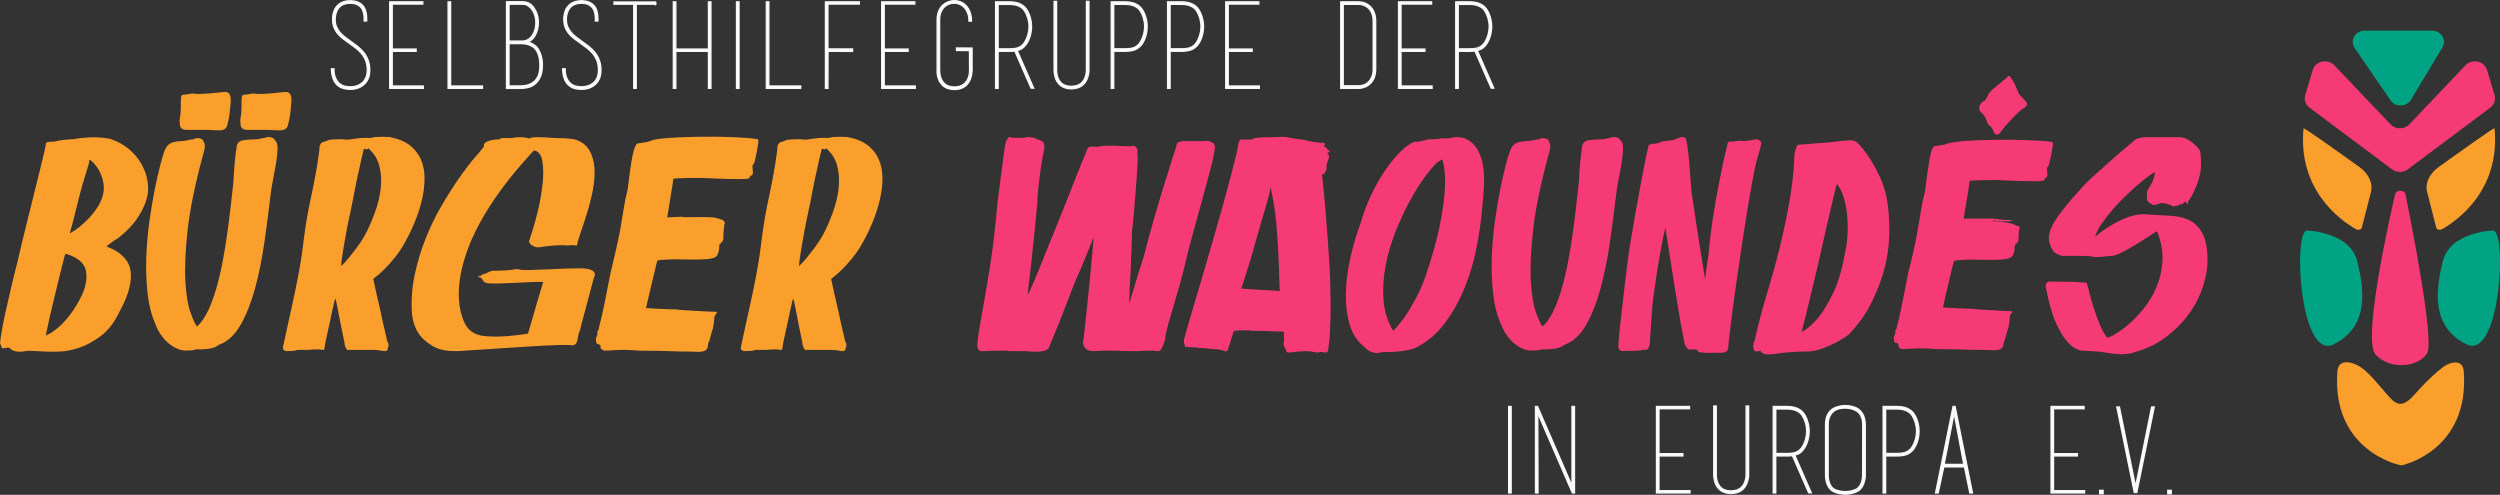 <?xml version="1.0" encoding="UTF-8"?><svg id="uuid-0940505c-62ee-4f9d-bb1f-9beaf103799b" xmlns="http://www.w3.org/2000/svg" viewBox="0 0 939.57 185.96"><rect x="0" y="0" width="939.57" height="185.96" fill="#333333" stroke="none"/><defs><style>.uuid-b394ac37-7c92-4257-83bc-dec95192aaa5{fill:#fff;}.uuid-d50a192f-b4a8-4dee-9bfb-7ad4674d731b{fill:#00a383;}.uuid-954e89c1-7598-4d63-a45a-80e04f845bfc{fill:#fb9f2c;}.uuid-a34b9ec0-b3f6-45a2-8751-f554fdff28fb{fill:#f7f7f7;}.uuid-2ee48f79-fc17-43d1-a604-6d7604e0374d{fill:#f63a76;}</style></defs><path class="uuid-b394ac37-7c92-4257-83bc-dec95192aaa5" d="m566.99,185.26v-32.49h.94v32.49h-.94Z"/><path class="uuid-a34b9ec0-b3f6-45a2-8751-f554fdff28fb" d="m568.18,185.51h-1.44v-32.99h1.44v32.99Zm-.94-.5h.44v-31.99h-.44v31.99Z"/><path class="uuid-b394ac37-7c92-4257-83bc-dec95192aaa5" d="m578.03,185.26h-.94v-32.49h.76l12.38,28.47c.18.42.31.75.38.98.07.24.14.43.2.58v-30.04h.94v32.49h-.81l-12.24-28.25c-.06-.15-.19-.45-.38-.92-.19-.46-.32-.83-.38-1.09l.09,30.26Zm-.31-32.49h-.31.31Zm13.72,32.49h-.31.31Z"/><path class="uuid-a34b9ec0-b3f6-45a2-8751-f554fdff28fb" d="m592,185.51h-1.22l-.07-.15-12.24-28.25c-.05-.12-.14-.35-.28-.67l.09,29.07h-1.44v-32.99h1.17l12.44,28.62c.04.09.07.17.1.25v-28.87h1.44v32.99Zm-.56-.5h.06v-31.99h-.44v31.08l-.48-1.2c-.06-.15-.13-.35-.21-.6-.07-.22-.2-.55-.37-.96l-12.17-28,.36,1.61c.06.25.18.61.37,1.05s.32.77.38.92l12.19,28.09h.31Zm-14.1,0h.44l-.09-31.99h-.34v31.99Z"/><path class="uuid-b394ac37-7c92-4257-83bc-dec95192aaa5" d="m635.15,184.41v.85h-12.6v-32.49h12.42v.85h-11.49v16.89h8.98v.85h-8.98v13.05h11.67Z"/><path class="uuid-a34b9ec0-b3f6-45a2-8751-f554fdff28fb" d="m635.4,185.51h-13.1v-32.99h12.92v1.35h-11.49v16.39h8.98v1.35h-8.98v12.55h11.67v1.35Zm-12.6-.5h12.1v-.35h-11.67v-13.55h8.98v-.35h-8.98v-17.39h11.49v-.35h-11.92v31.99Z"/><path class="uuid-b394ac37-7c92-4257-83bc-dec95192aaa5" d="m657.18,178.02v.67c0,.39-.06.86-.18,1.41-.12.55-.3,1.14-.56,1.76s-.63,1.21-1.14,1.74c-1.13,1.22-2.72,1.83-4.77,1.83s-3.55-.61-4.68-1.83c-.5-.54-.88-1.13-1.13-1.79-.25-.66-.42-1.27-.51-1.86-.09-.58-.13-1.08-.13-1.5v-25.88h.94v26.17c0,.31.03.62.09.92.06.54.2,1.1.43,1.68.22.58.56,1.13,1.01,1.63.93,1.01,2.26,1.52,4,1.52s3.14-.52,4.13-1.56c.42-.48.74-.99.96-1.54.22-.55.38-1.08.47-1.59.06-.3.1-.59.11-.87.01-.28.02-.57.02-.87v-25.48h.94v25.43Z"/><path class="uuid-a34b9ec0-b3f6-45a2-8751-f554fdff28fb" d="m650.54,185.69c-2.05,0-3.69-.64-4.86-1.91-.52-.56-.92-1.18-1.18-1.87-.26-.67-.44-1.31-.53-1.91-.09-.59-.14-1.1-.14-1.54v-26.13h1.44v26.42c0,.3.03.59.08.87.06.54.2,1.08.41,1.64.21.55.54,1.08.96,1.56.87.95,2.15,1.44,3.81,1.44s3.01-.5,3.95-1.49c.39-.45.7-.94.92-1.46.22-.53.37-1.05.46-1.54.06-.29.09-.57.11-.84.01-.28.02-.57.02-.86v-25.73h1.44v26.35c0,.4-.06.89-.18,1.46-.12.56-.31,1.17-.57,1.81-.26.65-.66,1.26-1.18,1.82-1.17,1.27-2.83,1.91-4.95,1.91Zm-6.21-32.85v25.63c0,.41.04.9.13,1.46.09.56.25,1.17.5,1.8.24.62.6,1.2,1.08,1.71,1.08,1.17,2.59,1.75,4.5,1.75s3.51-.59,4.58-1.75c.48-.51.85-1.07,1.09-1.67.25-.61.43-1.19.54-1.72.11-.53.17-.99.17-1.36v-25.85h-.44v25.18c0,.35,0,.64-.02.93-.02.29-.06.6-.12.91-.09.52-.26,1.07-.49,1.63-.23.58-.57,1.12-1.01,1.61-1.04,1.1-2.49,1.65-4.32,1.65s-3.21-.54-4.18-1.6c-.47-.53-.82-1.1-1.06-1.71-.23-.6-.38-1.18-.44-1.74-.06-.29-.09-.61-.09-.94v-25.92h-.44Z"/><path class="uuid-b394ac37-7c92-4257-83bc-dec95192aaa5" d="m673.67,171.22c-.33.06-.66.1-1.01.11-.34.01-.71.02-1.09.02h-4.2v13.9h-.94v-32.49h5.14c1.61,0,2.96.25,4.04.76,1.09.51,1.93,1.22,2.52,2.15.57.89,1.01,1.9,1.32,3.02.31,1.12.47,2.24.47,3.38s-.16,2.3-.47,3.42c-.31,1.12-.75,2.11-1.32,2.97-.42.66-.91,1.21-1.47,1.65-.57.45-1.28.76-2.15.94l-.85.18Zm3.67-3.27c.51-.81.91-1.73,1.21-2.76.3-1.03.45-2.08.45-3.16s-.15-2.08-.45-3.11-.7-1.95-1.21-2.76c-.51-.78-1.24-1.38-2.19-1.81-.95-.43-2.15-.65-3.58-.65h-4.2v16.71h4.2c1.73,0,2.99-.22,3.8-.65.8-.43,1.46-1.04,1.97-1.82Zm-2.82,3.09l6.21,14.17h-.98l-6.12-13.99.89-.18Z"/><path class="uuid-a34b9ec0-b3f6-45a2-8751-f554fdff28fb" d="m667.62,185.51h-1.44v-32.99h5.39c1.64,0,3.03.26,4.15.78,1.13.53,2.01,1.28,2.63,2.24.58.91,1.03,1.95,1.35,3.08.32,1.13.48,2.29.48,3.44s-.16,2.35-.48,3.49c-.32,1.14-.77,2.16-1.35,3.04-.43.67-.94,1.25-1.53,1.71-.53.42-1.18.72-1.95.92l6.25,14.24h-1.53l-.07-.15-6.04-13.81c-.26.04-.53.07-.8.08-.35.01-.71.02-1.11.02h-3.95v13.9Zm-.94-.5h.44v-13.9h4.45c.38,0,.74,0,1.08-.02.24,0,.48-.03.71-.07l1.1-.22c.82-.17,1.51-.47,2.04-.89.54-.43,1.02-.96,1.42-1.59.55-.84.98-1.82,1.29-2.91.3-1.09.46-2.22.46-3.35s-.15-2.22-.46-3.31-.74-2.08-1.29-2.95c-.57-.88-1.38-1.57-2.42-2.05-1.05-.49-2.38-.74-3.94-.74h-4.89v31.99Zm13.23-.04h.44l-5.98-13.63-.39.08,5.93,13.55Zm-8.34-14.29h-4.45v-17.21h4.45c1.46,0,2.7.23,3.68.67.99.45,1.76,1.09,2.3,1.9.52.83.94,1.78,1.24,2.82.3,1.05.46,2.12.46,3.18s-.15,2.18-.46,3.23c-.3,1.05-.72,2-1.23,2.82h0c-.53.81-1.22,1.45-2.06,1.9-.85.46-2.13.68-3.92.68Zm-3.95-.5h3.95c1.68,0,2.92-.21,3.68-.62.76-.41,1.39-.99,1.88-1.73.49-.78.89-1.69,1.18-2.69.29-1,.44-2.04.44-3.09s-.15-2.04-.44-3.04c-.29-1-.69-1.91-1.18-2.69-.48-.73-1.18-1.31-2.08-1.72-.92-.42-2.08-.63-3.47-.63h-3.95v16.21Z"/><path class="uuid-b394ac37-7c92-4257-83bc-dec95192aaa5" d="m701.03,178.24v.71c0,.39-.06.86-.18,1.41-.12.55-.31,1.14-.56,1.77-.25.62-.63,1.21-1.14,1.74-.6.6-1.44,1.05-2.53,1.36-1.09.31-2.14.47-3.15.47s-2.06-.16-3.13-.47c-1.07-.31-1.89-.77-2.46-1.36-.51-.54-.89-1.13-1.14-1.79-.25-.66-.42-1.27-.51-1.86-.09-.58-.13-1.08-.13-1.5v-19.09c0-1.19.17-2.26.51-3.2.34-.94.89-1.74,1.63-2.39.3-.27.66-.51,1.09-.71s.89-.38,1.36-.51.95-.24,1.43-.31c.48-.07.92-.11,1.34-.11.39,0,.83.03,1.32.09.49.06.98.16,1.47.29.49.13.95.3,1.39.49.43.19.8.42,1.09.69,1.52,1.34,2.28,3.23,2.28,5.68v18.59Zm-.94-18.59c0-1.04-.13-1.94-.4-2.68-.27-.74-.64-1.37-1.12-1.88-.27-.3-.62-.56-1.05-.78-.43-.22-.89-.41-1.36-.56-.48-.15-.95-.25-1.43-.31s-.89-.09-1.25-.09c-.69,0-1.41.08-2.17.25-.76.16-1.45.48-2.08.94-.63.46-1.14,1.1-1.54,1.92-.4.82-.6,1.88-.6,3.2v18.37c-.03.75,0,1.39.09,1.92.09.54.24,1.1.45,1.7.21.6.54,1.13.98,1.61.48.51,1.19.89,2.15,1.14.95.25,1.86.38,2.73.38.45,0,.91-.03,1.39-.09.48-.06.95-.16,1.41-.29s.89-.3,1.27-.49c.39-.19.7-.43.94-.69.45-.48.77-1,.98-1.56.21-.57.36-1.09.45-1.59.09-.49.13-1.08.13-1.77l.04-18.64Z"/><path class="uuid-a34b9ec0-b3f6-45a2-8751-f554fdff28fb" d="m693.47,185.96c-1.03,0-2.11-.16-3.2-.48-1.11-.33-1.98-.81-2.57-1.43-.53-.56-.93-1.19-1.19-1.87-.26-.67-.44-1.31-.53-1.91-.09-.59-.14-1.11-.14-1.53v-19.09c0-1.22.18-2.32.53-3.28.35-.97.93-1.81,1.7-2.49.31-.28.7-.53,1.15-.75.44-.21.92-.39,1.41-.53.48-.13.97-.24,1.46-.32.95-.15,1.69-.15,2.73-.02.51.06,1.02.16,1.51.3.5.13.98.3,1.42.5.46.21.84.45,1.16.74,1.57,1.38,2.36,3.36,2.36,5.86v19.31c0,.4-.06.89-.19,1.46-.12.56-.31,1.17-.57,1.81-.26.65-.66,1.27-1.19,1.82-.63.63-1.51,1.11-2.64,1.43-1.1.32-2.19.48-3.22.48Zm0-33.3c-.4,0-.84.04-1.3.11-.47.07-.94.18-1.4.31-.46.13-.9.3-1.32.5-.41.2-.76.43-1.04.68-.71.63-1.24,1.4-1.56,2.29-.33.91-.5,1.95-.5,3.11v19.09c0,.4.04.89.13,1.46.09.56.25,1.17.5,1.8.24.62.61,1.2,1.09,1.71.53.56,1.32,1,2.35,1.29,2.09.61,4.02.61,6.14,0,1.04-.3,1.86-.74,2.42-1.3.48-.5.84-1.06,1.08-1.66.25-.61.43-1.19.55-1.72.12-.53.17-.99.17-1.36v-19.31c0-2.36-.74-4.2-2.2-5.49-.28-.25-.62-.47-1.03-.65-.42-.19-.88-.35-1.35-.48-.47-.13-.95-.22-1.44-.28-.48-.06-.92-.09-1.29-.09Zm0,32.36c-.88,0-1.82-.13-2.79-.39-1-.26-1.76-.67-2.26-1.21-.47-.5-.82-1.07-1.04-1.7-.21-.6-.37-1.19-.46-1.74-.09-.55-.12-1.22-.09-1.97v-18.36c0-1.34.21-2.45.63-3.31.42-.85.96-1.53,1.62-2.01.65-.48,1.38-.81,2.17-.98.78-.17,1.52-.25,2.22-.25.37,0,.8.03,1.28.09.49.06.98.17,1.47.32.49.15.96.35,1.4.58.46.23.83.52,1.12.84.5.53.89,1.19,1.17,1.96.28.77.42,1.7.42,2.77h0s-.04,18.64-.04,18.64c0,.7-.05,1.3-.14,1.81-.09.5-.25,1.05-.46,1.63-.22.6-.57,1.15-1.04,1.65-.26.29-.6.54-1.01.75-.4.2-.84.37-1.32.51-.48.14-.96.24-1.45.3-.48.06-.96.09-1.42.09Zm0-31.42c-.66,0-1.38.08-2.12.24-.72.16-1.39.46-1.98.9-.59.44-1.08,1.05-1.47,1.83-.38.78-.58,1.82-.58,3.08v18.37c-.03.73,0,1.36.09,1.88.09.52.23,1.08.44,1.66.19.56.51,1.07.93,1.52.44.47,1.12.83,2.03,1.07.93.25,1.82.37,2.66.37.44,0,.89-.03,1.35-.09.46-.06.92-.15,1.37-.28.44-.13.86-.29,1.23-.47.35-.18.64-.39.86-.64.43-.45.74-.95.94-1.48.2-.55.35-1.07.43-1.54.09-.47.13-1.05.13-1.72l.04-18.64c0-1.01-.13-1.88-.39-2.6-.25-.71-.61-1.31-1.07-1.79-.25-.28-.58-.52-.98-.73-.42-.22-.86-.4-1.32-.54-.46-.14-.93-.25-1.39-.3-.46-.06-.87-.09-1.22-.09Z"/><path class="uuid-b394ac37-7c92-4257-83bc-dec95192aaa5" d="m719.44,155.67c.57.89,1.01,1.9,1.32,3.02.31,1.12.47,2.24.47,3.38s-.16,2.3-.47,3.42c-.31,1.12-.75,2.11-1.32,2.97-.63.95-1.43,1.68-2.41,2.17-.98.49-2.37.74-4.16.74h-4.2v13.9h-.94v-32.49h5.14c1.61,0,2.96.25,4.04.76,1.09.51,1.93,1.22,2.53,2.15Zm-.8,12.28c.51-.81.91-1.73,1.21-2.76.3-1.03.45-2.08.45-3.16s-.15-2.08-.45-3.11-.7-1.95-1.21-2.76c-.51-.78-1.24-1.38-2.19-1.81-.95-.43-2.15-.65-3.58-.65h-4.2v16.71h4.2c1.73,0,3-.22,3.8-.65.8-.43,1.46-1.04,1.97-1.82Z"/><path class="uuid-a34b9ec0-b3f6-45a2-8751-f554fdff28fb" d="m708.92,185.51h-1.44v-32.99h5.39c1.64,0,3.03.26,4.15.78,1.13.53,2.01,1.28,2.63,2.24h0c.58.91,1.03,1.95,1.35,3.08s.48,2.29.48,3.44-.16,2.35-.48,3.49-.77,2.16-1.35,3.04c-.65.99-1.49,1.75-2.51,2.25-1.01.51-2.45.76-4.27.76h-3.95v13.9Zm-.94-.5h.44v-13.9h4.45c1.74,0,3.1-.24,4.04-.71.94-.47,1.72-1.17,2.32-2.08.55-.84.98-1.82,1.29-2.9.31-1.09.46-2.22.46-3.35s-.16-2.22-.46-3.31c-.3-1.09-.74-2.08-1.29-2.95-.57-.88-1.38-1.57-2.42-2.06-1.05-.49-2.38-.74-3.94-.74h-4.89v31.99Zm4.89-14.34h-4.45v-17.21h4.45c1.46,0,2.7.23,3.68.67.99.45,1.76,1.09,2.29,1.9.52.83.94,1.78,1.24,2.82.3,1.05.46,2.12.46,3.18s-.15,2.18-.46,3.23c-.3,1.05-.72,2-1.24,2.82h0c-.53.81-1.22,1.45-2.06,1.9-.85.46-2.13.68-3.92.68Zm-3.95-.5h3.95c1.68,0,2.92-.21,3.68-.62.76-.41,1.39-.99,1.87-1.73.49-.78.89-1.69,1.18-2.69.29-1,.44-2.04.44-3.09s-.15-2.04-.44-3.04c-.29-1-.69-1.91-1.18-2.69-.48-.73-1.18-1.31-2.08-1.72-.92-.42-2.08-.63-3.47-.63h-3.95v16.21Z"/><path class="uuid-b394ac37-7c92-4257-83bc-dec95192aaa5" d="m741.3,185.26h-.98l-2.01-9.79h-7.78l-2.1,9.79h-.98l6.57-32.49h.76l6.53,32.49Zm-3.26-10.73l-3.62-19.31-3.75,19.31h7.38Zm-3.8-21.77h.31-.31Z"/><path class="uuid-a34b9ec0-b3f6-45a2-8751-f554fdff28fb" d="m741.6,185.51h-1.49l-2.01-9.79h-7.37l-2.1,9.79h-1.49l6.67-32.99h1.17l.04.2,6.59,32.79Zm-1.08-.5h.47l-6.42-31.99h-.35l-6.47,31.99h.48l2.1-9.79h8.18l2.01,9.79Zm-2.18-10.23h-7.98l.06-.3,4-20.59,3.92,20.89Zm-7.37-.5h6.77l-3.33-17.72-3.45,17.72Z"/><path class="uuid-b394ac37-7c92-4257-83bc-dec95192aaa5" d="m783.44,184.41v.85h-12.6v-32.49h12.42v.85h-11.49v16.89h8.98v.85h-8.98v13.05h11.67Z"/><path class="uuid-a34b9ec0-b3f6-45a2-8751-f554fdff28fb" d="m783.69,185.51h-13.1v-32.99h12.92v1.35h-11.49v16.39h8.98v1.35h-8.98v12.55h11.67v1.35Zm-12.6-.5h12.1v-.35h-11.67v-13.55h8.98v-.35h-8.98v-17.39h11.49v-.35h-11.92v31.99Z"/><path class="uuid-b394ac37-7c92-4257-83bc-dec95192aaa5" d="m790.41,184.27v1.3h-1.3v-1.3h1.3Z"/><path class="uuid-a34b9ec0-b3f6-45a2-8751-f554fdff28fb" d="m790.66,185.82h-1.8v-1.8h1.8v1.8Zm-1.3-.5h.8v-.8h-.8v.8Z"/><path class="uuid-b394ac37-7c92-4257-83bc-dec95192aaa5" d="m808.65,152.94h.98l-6.57,32.13h-.94l-6.57-32.13h.98l6.08,29.95,6.03-29.95Z"/><path class="uuid-a34b9ec0-b3f6-45a2-8751-f554fdff28fb" d="m803.27,185.33h-1.35l-6.67-32.63h1.49l.04.2,5.83,28.73,5.83-28.93h1.5l-6.67,32.63Zm-.94-.5h.53l6.47-31.63h-.47l-6.24,30.96-6.28-30.96h-.47l6.47,31.63Z"/><path class="uuid-b394ac37-7c92-4257-83bc-dec95192aaa5" d="m816.02,184.27v1.3h-1.3v-1.3h1.3Z"/><path class="uuid-a34b9ec0-b3f6-45a2-8751-f554fdff28fb" d="m816.27,185.82h-1.8v-1.8h1.8v1.8Zm-1.3-.5h.8v-.8h-.8v.8Z"/><path class="uuid-954e89c1-7598-4d63-a45a-80e04f845bfc" d="m41.63,52.25c2.81.99,5.17,2.32,7.07,3.99,1.9,1.67,3.4,3.5,4.5,5.47,1.1,1.98,1.82,3.95,2.17,5.93.34,1.98.4,3.73.17,5.25-.53,2.89-1.73,5.76-3.59,8.61-1.86,2.85-4.35,5.49-7.47,7.93-.84.46-1.75,1.07-2.74,1.82-.53.38-1.1.8-1.71,1.25.3.23.91.53,1.82.91s1.84.91,2.79,1.6c.95.68,1.86,1.58,2.74,2.68.87,1.1,1.44,2.51,1.71,4.22.27,1.71.11,3.78-.46,6.21-.57,2.43-1.73,5.29-3.48,8.55-1.98,4.26-4.39,7.45-7.24,9.58s-5.63,3.63-8.33,4.5c-2.7.88-5.08,1.33-7.13,1.37-2.05.04-3.19.06-3.42.06-.61,0-1.37-.02-2.28-.06-.91-.04-1.86-.09-2.85-.17-.99-.07-1.94-.11-2.85-.11s-1.64.08-2.17.23c-.99.15-1.81.17-2.45.06-.65-.11-1.16-.25-1.54-.4-.46-.23-.84-.49-1.14-.8-.15-.15-.34-.25-.57-.29-.23-.04-.68.02-1.37.17-.68.15-1.05.13-1.08-.06-.04-.19-.17-.47-.4-.86l-.23-.68c-.08-.08-.11-.15-.11-.23.07-.15.11-.36.11-.63s.04-.66.11-1.2c.15-.99.4-2.43.74-4.33.34-1.9.8-4.11,1.37-6.62.57-2.51,1.2-5.25,1.88-8.21.68-2.96,1.44-6.04,2.28-9.24,1.14-4.94,2.34-9.92,3.59-14.94,1.25-5.02,2.4-9.62,3.42-13.8,1.03-4.18,1.88-7.66,2.57-10.44.68-2.77,1.03-4.35,1.03-4.73.07-.76.23-1.2.46-1.31.23-.11.42-.17.57-.17.08-.07.51-.11,1.31-.11s1.27-.04,1.43-.11c.68-.23,1.73-.42,3.14-.57,1.41-.15,2.38-.23,2.91-.23.61,0,1.03-.04,1.25-.11.23,0,.38-.04.46-.11,2.58-.38,4.96-.55,7.13-.51,2.17.04,4.12.25,5.87.63Zm-9.12,52.12c0-.91-.08-1.79-.23-2.62-.15-.83-.5-1.63-1.03-2.39-.53-.76-1.29-1.46-2.28-2.11-.99-.65-2.28-1.24-3.88-1.77h-.34c-.23.08-.38.3-.46.68,0,.08-.1.48-.29,1.2-.19.72-.44,1.69-.74,2.91-.3,1.22-.65,2.59-1.03,4.11-.38,1.52-.76,3.08-1.14,4.68-.46,1.9-.91,3.8-1.37,5.7-.46,1.9-.85,3.63-1.2,5.19-.34,1.56-.63,2.87-.86,3.93-.23,1.07-.34,1.64-.34,1.71-.08.15-.08.27,0,.34,0,.23.23.15.68-.23,1.14-.46,2.53-1.41,4.16-2.85,1.63-1.44,3.19-3.19,4.68-5.25,1.48-2.05,2.77-4.24,3.88-6.56,1.1-2.32,1.69-4.54,1.77-6.67Zm-1.37-20.19c.91-.76,1.84-1.67,2.79-2.74.95-1.06,1.82-2.2,2.62-3.42.8-1.22,1.43-2.51,1.88-3.88s.65-2.81.57-4.33c-.15-1.6-.61-3.25-1.37-4.96-.76-1.71-1.94-3.25-3.54-4.62-.08-.07-.15-.11-.23-.11-.15,0-.27.11-.34.34.08.38-.27,1.73-1.03,4.05-.76,2.32-1.56,5.04-2.4,8.15-.46,1.75-.89,3.48-1.31,5.19-.42,1.71-.8,3.25-1.14,4.62-.34,1.37-.65,2.49-.91,3.36-.27.88-.4,1.35-.4,1.43-.08.08-.08.15,0,.23,0,.23.15.19.46-.11.15-.07.65-.38,1.48-.91.84-.53,1.79-1.29,2.85-2.28Z"/><path class="uuid-954e89c1-7598-4d63-a45a-80e04f845bfc" d="m103.44,52.82c.61.53.89,1.6.86,3.19-.04,1.6-.23,3.4-.57,5.42-.34,2.02-.72,4.09-1.14,6.22-.42,2.13-.7,3.92-.86,5.36-.68,5.78-1.46,11.75-2.34,17.91-.88,6.16-2.04,11.92-3.48,17.28-1.45,5.36-3.27,9.98-5.47,13.86-2.21,3.88-4.94,6.39-8.21,7.53-1.22,1.14-3.65,1.71-7.3,1.71h-1.37c-.38.23-1.07.36-2.05.4-.99.04-1.82.06-2.51.06h1.03c-1.37,0-2.66-.3-3.88-.91-1.22-.61-2.34-1.39-3.36-2.34-1.03-.95-1.92-2.03-2.68-3.25-.76-1.21-1.37-2.47-1.82-3.76-1.45-3.34-2.4-7.17-2.85-11.46-.46-4.29-.61-8.71-.46-13.23.15-4.52.53-8.99,1.14-13.4.61-4.41,1.27-8.42,2-12.03.72-3.61,1.41-6.63,2.05-9.07.65-2.43,1.08-3.95,1.31-4.56.46-1.52,1.01-2.58,1.65-3.19.65-.61,1.41-1.01,2.28-1.2.87-.19,1.84-.3,2.91-.34,1.06-.04,2.24-.25,3.54-.63h.91c.23-.23.46-.36.68-.4.23-.04.57-.06,1.03-.06s.87.1,1.25.29c.38.19.57.4.57.63.46.61.68,1.31.68,2.11s-.23,1.88-.68,3.25c-3.04,11.25-4.98,20.76-5.82,28.51-.84,7.75-1.1,14.14-.8,19.16.3,5.02.93,8.84,1.88,11.46.95,2.62,1.77,4.43,2.45,5.42,1.52-1.37,2.87-3.27,4.05-5.7,1.18-2.43,2.22-5.21,3.14-8.33.91-3.12,1.71-6.46,2.4-10.04s1.27-7.13,1.77-10.66c.49-3.54.93-6.97,1.31-10.32.38-3.34.72-6.39,1.03-9.12.15-3.19.34-5.91.57-8.15.23-2.24.46-4.05.68-5.42.23-1.29.99-2.05,2.28-2.28,1.29-.23,2.55-.34,3.76-.34.38,0,.89-.02,1.54-.06.65-.04,1.31-.17,2-.4.38,0,.78-.08,1.2-.23.42-.15.78-.23,1.08-.23,1.29,0,2.17.46,2.62,1.37Zm-35.47-14.83c0-.53.04-1.06.11-1.6.08-.53.38-.8.91-.8.68,0,1.43-.09,2.22-.29.8-.19,1.46-.21,2-.06.61.08,1.39.1,2.34.06.95-.04,1.94-.09,2.97-.17,1.03-.07,2.05-.17,3.08-.29,1.03-.11,1.96-.21,2.79-.29.76,0,1.31.19,1.65.57.34.38.55.89.63,1.54.08.65.08,1.37,0,2.17-.08.8-.15,1.58-.23,2.34-.15,1.52-.29,2.59-.4,3.19-.11.61-.32,1.52-.63,2.74-.38,1.22-1.25,1.84-2.62,1.88-1.37.04-2.93-.02-4.68-.17h-8.44c-1.22-.15-1.9-.74-2.05-1.77-.15-1.03-.15-1.96,0-2.79.07-.38.15-.91.23-1.6.07-.68.11-1.37.11-2.05v-2.62Zm22.81,0c0-.53.04-1.06.11-1.6.07-.53.38-.8.91-.8.68,0,1.43-.09,2.22-.29.8-.19,1.46-.21,2-.06.61.08,1.39.1,2.34.06.95-.04,1.94-.09,2.97-.17,1.03-.07,2.05-.17,3.08-.29,1.03-.11,1.96-.21,2.79-.29.76,0,1.31.19,1.65.57.34.38.55.89.63,1.54.07.65.07,1.37,0,2.17-.08.8-.15,1.58-.23,2.34-.15,1.52-.29,2.59-.4,3.19-.11.61-.32,1.52-.63,2.74-.38,1.22-1.25,1.84-2.62,1.88-1.37.04-2.93-.02-4.68-.17h-8.44c-1.22-.15-1.9-.74-2.05-1.77-.15-1.03-.15-1.96,0-2.79.07-.38.15-.91.23-1.6.08-.68.11-1.37.11-2.05v-2.62Z"/><path class="uuid-954e89c1-7598-4d63-a45a-80e04f845bfc" d="m146.67,51.56c3.12.61,5.61,1.65,7.47,3.14,1.86,1.48,3.23,3.27,4.11,5.36.87,2.09,1.31,4.39,1.31,6.9s-.3,5.11-.91,7.81c-.61,2.7-1.45,5.38-2.51,8.04-1.07,2.66-2.24,5.17-3.54,7.53-1.29,2.43-2.66,4.54-4.11,6.33-1.45,1.79-2.78,3.29-3.99,4.5-1.37,1.37-2.78,2.59-4.22,3.65.91,4.33,1.79,8.21,2.62,11.63.3,1.45.61,2.87.91,4.28.3,1.41.59,2.66.86,3.76.27,1.1.47,2,.63,2.68.15.68.23,1.07.23,1.14.23.23.36.46.4.68.04.23.06.46.06.68.07.3.04.55-.11.74-.15.19-.23.55-.23,1.08-.3.46-1.01.57-2.11.34-1.1-.23-2.15-.34-3.14-.34h-8.9c-.84.23-1.41-.15-1.71-1.14-.15-.38-.27-.91-.34-1.6-.61-2.89-1.14-5.51-1.6-7.87-.38-1.98-.74-3.84-1.08-5.59-.34-1.75-.59-2.77-.74-3.08-.08.08-.23.57-.46,1.48-.23.91-.48,2.02-.74,3.31-.27,1.29-.57,2.72-.91,4.28-.34,1.56-.67,3.02-.97,4.39-.3,1.37-.55,2.55-.74,3.54-.19.99-.29,1.6-.29,1.82,0,.46-.38.59-1.14.4-.76-.19-2.36-.17-4.79.06h-4.11c-.53.23-1.2.36-2,.4-.8.04-1.54.06-2.22.06-.38,0-.72-.15-1.03-.46-.15-.15-.27-.3-.34-.46,0-.23.15-1.03.46-2.39.3-1.37.7-3.21,1.2-5.53.49-2.32,1.08-5,1.77-8.04.68-3.04,1.37-6.31,2.05-9.81.91-4.49,1.65-9.08,2.22-13.8.57-4.71,1.27-9.2,2.11-13.46,1.37-6.31,2.4-11.58,3.08-15.8s.99-6.6.91-7.13c.23-.91.65-1.46,1.25-1.65.61-.19,1.14-.36,1.6-.51.07-.15.34-.27.8-.34.46-.07.99-.13,1.6-.17.61-.04,1.23-.06,1.88-.06h1.65c.91.15,1.69.19,2.34.11.65-.08,1.31-.17,2-.29.68-.11,1.48-.21,2.4-.29.91-.08,2.13-.08,3.65,0,.68-.23,1.46-.36,2.34-.4.87-.04,1.69-.06,2.45-.06.84,0,1.71.04,2.62.11Zm-9.58,36.95c1.37-2.58,2.62-5.42,3.76-8.5,1.14-3.08,1.88-6.1,2.22-9.07s.19-5.78-.46-8.44c-.65-2.66-2.07-4.94-4.28-6.84.07.3-.19.46-.8.46-.3-.23-.53-.27-.68-.11s-.23.3-.23.46c-.61,2.43-1.18,4.94-1.71,7.53-.53,2.21-1.07,4.73-1.6,7.58-.53,2.85-1.1,5.68-1.71,8.5-.53,2.43-1.01,4.79-1.43,7.07-.42,2.28-.78,4.32-1.08,6.1-.3,1.79-.53,3.29-.68,4.5-.15,1.22-.23,1.98-.23,2.28.99-.91,1.98-1.98,2.97-3.19.84-1.06,1.79-2.28,2.85-3.65,1.06-1.37,2.09-2.93,3.08-4.68Z"/><path class="uuid-954e89c1-7598-4d63-a45a-80e04f845bfc" d="m154.76,116.91c-.23-4.79.17-9.5,1.2-14.14,1.03-4.64,2.38-9.05,4.05-13.23,1.67-4.18,3.52-8.02,5.53-11.52,2.01-3.5,3.9-6.54,5.65-9.12,1.75-2.58,3.21-4.64,4.39-6.16,1.18-1.52,1.81-2.32,1.88-2.4.23-.3.57-.7,1.03-1.2.46-.49.91-1.01,1.37-1.54.46-.53.87-1.04,1.25-1.54.38-.49.65-.86.8-1.08-.15-.61.06-1.1.63-1.48.57-.38,1.27-.65,2.11-.8.91-.23,1.98-.34,3.19-.34,0-.07.04-.15.11-.23.15-.15.42-.23.8-.23h3.65c.99-.23,1.88-.34,2.68-.34s1.48.04,2.05.11c.57.08,1.04.17,1.43.29.38.11.65.1.8-.06.15-.23,1.08-.34,2.79-.34s3.93.11,6.67.34c1.29,0,2.36.02,3.19.06.84.04,1.56.1,2.17.17.68.08,1.25.15,1.71.23,2.58.76,4.45,2.13,5.59,4.11,1.14,1.98,1.79,4.26,1.94,6.84.15,2.59-.06,5.32-.63,8.21-.57,2.89-1.27,5.68-2.11,8.38-.84,2.7-1.64,5.15-2.4,7.36-.76,2.21-1.25,3.88-1.48,5.02-1.14-.15-1.96-.19-2.45-.11-.5.08-.89.11-1.2.11-.84-.15-2.24-.17-4.22-.06-1.98.11-3.88.32-5.7.63-.84.15-1.54.13-2.11-.06-.57-.19-1.05-.44-1.43-.74-.38-.3-.68-.72-.91-1.25.15-.46.59-1.81,1.31-4.05.72-2.24,1.44-4.88,2.17-7.93.72-3.04,1.27-6.22,1.65-9.52.38-3.31.34-6.29-.11-8.95-.15-.91-.4-1.63-.74-2.17-.34-.53-.7-.91-1.08-1.14-.38-.3-.84-.46-1.37-.46-4.79,5.17-8.84,10.02-12.15,14.54-3.31,4.52-6.03,8.76-8.15,12.72-2.13,3.95-3.76,7.58-4.9,10.89-1.14,3.31-1.94,6.33-2.4,9.07-1.07,6.39-.68,11.9,1.14,16.54.53,1.37,1.2,2.47,2,3.31.8.84,1.71,1.46,2.74,1.88,1.03.42,2.17.68,3.42.8,1.25.11,2.6.17,4.05.17,1.52,0,2.98-.06,4.39-.17,1.41-.11,2.68-.25,3.82-.4,1.37-.15,2.66-.34,3.88-.57.3-1.14.78-2.77,1.43-4.9.65-2.13,1.27-4.29,1.88-6.5.76-2.51,1.56-5.17,2.4-7.98-1.14-.08-2.87-.06-5.19.06-2.32.11-4.68.23-7.07.34-2.4.11-4.56.17-6.5.17s-3.06-.19-3.36-.57c-.31-.23-.51-.47-.63-.74-.11-.27-.32-.55-.63-.86-.3,0-.63-.09-.97-.29-.34-.19-.21-.29.4-.29.46-.15.8-.34,1.03-.57l.34-.34c0,.08.04.15.11.23.07.08.23,0,.46-.23.23,0,.68-.19,1.37-.57.68-.38,1.29-.57,1.82-.57h1.08c.57,0,1.23-.02,2-.06.76-.04,1.5-.07,2.22-.11.72-.04,1.27-.1,1.65-.17,1.06-.23,1.9-.3,2.51-.23.38.08.72.15,1.03.23.68.08,1.94.1,3.76.06,1.83-.04,3.82-.11,5.99-.23s4.39-.21,6.67-.29c2.28-.08,4.22-.11,5.82-.11,2.28,0,3.86.32,4.73.97.87.65,1.01,1.5.4,2.57-.15.53-.5,1.81-1.03,3.82-.53,2.02-1.1,4.16-1.71,6.44-.61,2.28-1.16,4.35-1.65,6.21-.5,1.86-.74,2.87-.74,3.02-.38.76-.63,1.5-.74,2.22-.11.72-.23,1.35-.34,1.88-.11.53-.32.97-.63,1.31-.3.34-.8.51-1.48.51-.76-.15-2.45-.19-5.08-.11-2.62.08-5.82.23-9.58.46s-7.95.5-12.55.8c-4.6.3-9.22.61-13.86.91-4.79.38-8.48-.19-11.06-1.71-2.59-1.52-4.49-3.27-5.7-5.25-1.37-2.28-2.13-4.94-2.28-7.98Z"/><path class="uuid-954e89c1-7598-4d63-a45a-80e04f845bfc" d="m240.07,53.84c.53-.07,1.06-.15,1.6-.23.76-.07,1.63-.27,2.62-.57.68-.38,2.01-.68,3.99-.91,1.98-.23,4.29-.4,6.96-.51,2.66-.11,5.49-.19,8.5-.23,3-.04,5.89-.02,8.67.06,2.77.08,5.28.19,7.53.34,2.24.15,3.9.34,4.96.57.07.15.11.42.11.8s-.06.86-.17,1.43c-.11.57-.25,1.35-.4,2.34-.23,1.07-.4,1.86-.51,2.4-.11.53-.21.95-.29,1.25-.08.3-.15.55-.23.74-.08.19-.23.44-.46.74-.15,0-.21.13-.17.4.04.27.06.55.06.86,0,.38.04.8.11,1.25v.46c0,.15-.04.3-.11.46-.08.15-.15.3-.23.46-.38,0-.59.02-.63.06s-.06.17-.06.4c-.15.23-.29.42-.4.57-.11.15-.7.25-1.77.29-1.07.04-2.81.04-5.25,0-2.43-.04-6.01-.17-10.72-.4h-2.97c-1.14,0-2.28.02-3.42.06-1.14.04-2.13.08-2.97.11-.84.04-1.29.1-1.37.17,0,.15-.11.99-.34,2.51-.23,1.52-.5,3.16-.8,4.9l-1.14,7.07,5.25-.23c.61.15,1.56.21,2.85.17,1.29-.04,2.62-.06,3.99-.06s2.68.02,3.94.06c1.25.04,2.15.17,2.68.4,1.52.38,2.4.74,2.62,1.08.23.34.34.63.34.86-.15.15-.25.48-.29.97-.04.5-.1,1.07-.17,1.71-.08.65-.11,1.25-.11,1.82v1.2c0,.38-.13.72-.4,1.03-.27.3-.51.61-.74.91-.23,0-.36.19-.4.57-.04.38-.06.8-.06,1.26s-.17,1.14-.51,2.05c-.34.91-1.08,1.45-2.22,1.6-.46.15-1.27.27-2.45.34-1.18.08-2.53.12-4.05.12s-3.08-.02-4.68-.06c-1.6-.04-3.08-.04-4.45,0-1.37.04-2.51.1-3.42.17-.91.08-1.41.23-1.48.46-.15.38-.44,1.5-.86,3.36-.42,1.87-.89,3.86-1.43,5.99-.61,2.51-1.25,5.29-1.94,8.33.07,0,.53.02,1.37.06.84.04,1.82.1,2.97.17,1.14.08,2.34.13,3.59.17,1.25.04,2.34.06,3.25.06.84.15,2.07.27,3.71.34,1.63.08,3.27.17,4.9.29,1.63.12,3.12.19,4.45.23,1.33.04,2.11.06,2.34.06s.13.29-.29.86c-.42.57-.63,1.08-.63,1.54,0,.38-.08,1.14-.23,2.28-.15,1.14-.38,2.09-.68,2.85-.23.68-.38,1.22-.46,1.6-.08.38-.23.95-.46,1.71-.38.68-.57,1.29-.57,1.83s-.13.99-.4,1.37c-.27.38-.8.67-1.6.86s-2.15.21-4.05.06c-2.05,0-4.18-.04-6.39-.12-1.9-.07-4.01-.13-6.33-.17-2.32-.04-4.58-.06-6.79-.06-3.5-.3-6.44-.38-8.84-.23s-3.78.23-4.16.23c-.3,0-.61-.08-.91-.23-.23-.15-.44-.3-.63-.46-.19-.15-.29-.42-.29-.8.15-.23.08-.46-.23-.68-.3-.23-.61-.34-.91-.34-.15,0-.31-.27-.46-.8-.15-.53-.11-1.18.11-1.94.23-.3.34-.61.34-.91v-.91c0-.23.09-.4.28-.51.19-.11.29-.44.29-.97.68-2.58,1.39-5.64,2.11-9.18.72-3.54,1.46-7.28,2.22-11.23.61-2.58,1.23-5.25,1.88-7.98.65-2.74,1.23-5.51,1.77-8.32.46-2.58.89-5.21,1.31-7.87.42-2.66.93-5.17,1.54-7.53.3-2.58.61-4.96.91-7.13.3-2.17.61-4.01.91-5.53.3-1.52.65-2.68,1.03-3.48.38-.8.8-1.16,1.25-1.08Z"/><path class="uuid-954e89c1-7598-4d63-a45a-80e04f845bfc" d="m318.76,51.56c3.12.61,5.61,1.65,7.47,3.14,1.86,1.48,3.23,3.27,4.11,5.36.87,2.09,1.31,4.39,1.31,6.9s-.3,5.11-.91,7.81c-.61,2.7-1.45,5.38-2.51,8.04-1.07,2.66-2.24,5.17-3.54,7.53-1.29,2.43-2.66,4.54-4.11,6.33-1.45,1.79-2.78,3.29-3.99,4.5-1.37,1.37-2.78,2.59-4.22,3.65.91,4.33,1.79,8.21,2.62,11.63.3,1.45.61,2.87.91,4.28.3,1.41.59,2.66.86,3.76.27,1.1.47,2,.63,2.68.15.68.23,1.07.23,1.14.23.23.36.46.4.68.04.23.06.46.06.68.07.3.04.55-.11.74-.15.19-.23.55-.23,1.08-.3.46-1.01.57-2.11.34-1.1-.23-2.15-.34-3.14-.34h-8.9c-.84.23-1.41-.15-1.71-1.14-.15-.38-.27-.91-.34-1.6-.61-2.89-1.14-5.51-1.6-7.87-.38-1.98-.74-3.84-1.08-5.59-.34-1.75-.59-2.77-.74-3.08-.08.08-.23.57-.46,1.48-.23.91-.48,2.02-.74,3.31-.27,1.29-.57,2.72-.91,4.28-.34,1.56-.67,3.02-.97,4.39-.3,1.37-.55,2.55-.74,3.54-.19.99-.29,1.6-.29,1.82,0,.46-.38.59-1.14.4-.76-.19-2.36-.17-4.79.06h-4.11c-.53.23-1.2.36-2,.4-.8.04-1.54.06-2.22.06-.38,0-.72-.15-1.03-.46-.15-.15-.27-.3-.34-.46,0-.23.15-1.03.46-2.39.3-1.37.7-3.21,1.2-5.53.49-2.32,1.08-5,1.77-8.04.68-3.04,1.37-6.31,2.05-9.81.91-4.49,1.65-9.08,2.22-13.8.57-4.71,1.27-9.2,2.11-13.46,1.37-6.31,2.4-11.58,3.08-15.8s.99-6.6.91-7.13c.23-.91.65-1.46,1.25-1.65.61-.19,1.14-.36,1.6-.51.07-.15.34-.27.8-.34.46-.07.99-.13,1.6-.17.61-.04,1.23-.06,1.88-.06h1.65c.91.15,1.69.19,2.34.11.65-.08,1.31-.17,2-.29.68-.11,1.48-.21,2.4-.29.91-.08,2.13-.08,3.65,0,.68-.23,1.46-.36,2.34-.4.87-.04,1.69-.06,2.45-.06.84,0,1.71.04,2.62.11Zm-9.58,36.95c1.37-2.58,2.62-5.42,3.76-8.5,1.14-3.08,1.88-6.1,2.22-9.07s.19-5.78-.46-8.44c-.65-2.66-2.07-4.94-4.28-6.84.07.3-.19.46-.8.46-.3-.23-.53-.27-.68-.11s-.23.3-.23.46c-.61,2.43-1.18,4.94-1.71,7.53-.53,2.21-1.07,4.73-1.6,7.58-.53,2.85-1.1,5.68-1.71,8.5-.53,2.43-1.01,4.79-1.43,7.07-.42,2.28-.78,4.32-1.08,6.1-.3,1.79-.53,3.29-.68,4.5-.15,1.22-.23,1.98-.23,2.28.99-.91,1.98-1.98,2.97-3.19.84-1.06,1.79-2.28,2.85-3.65,1.06-1.37,2.09-2.93,3.08-4.68Z"/><path class="uuid-2ee48f79-fc17-43d1-a604-6d7604e0374d" d="m437.94,127.63c-.38.99-.68,1.77-.91,2.34-.23.57-.44,1.01-.63,1.31-.19.3-.4.5-.63.57-.23.08-.53.11-.91.11-.68-.15-1.56-.21-2.62-.17-1.07.04-2.09.06-3.08.06-1.14.08-2.32.11-3.54.11-.68,0-1.67-.02-2.96-.06-1.29-.04-2.68-.07-4.16-.11-1.48-.04-2.91-.04-4.28,0-1.37.04-2.43.1-3.19.17-.3,0-.72-.04-1.25-.11-.53-.07-1.03-.29-1.48-.63-.46-.34-.82-.84-1.08-1.48-.27-.65-.25-1.54.06-2.68.08-.53.19-1.48.34-2.85.15-1.37.32-2.98.51-4.85.19-1.86.4-3.9.63-6.1.23-2.21.46-4.41.68-6.62.46-5.17.99-10.87,1.6-17.11-.15.08-.42.59-.8,1.54-.38.95-.88,2.19-1.48,3.71-.61,1.52-1.31,3.23-2.11,5.13-.8,1.9-1.65,3.84-2.57,5.82-1.07,2.74-2.13,5.49-3.19,8.27-1.07,2.78-2.05,5.3-2.97,7.58-.91,2.28-1.69,4.2-2.34,5.76-.65,1.56-1.05,2.53-1.2,2.91-.38,1.75-3.42,2.32-9.12,1.71h-5.93c-.68-.15-1.6-.21-2.74-.17-1.14.04-2.28.06-3.42.06-1.37.08-2.78.11-4.22.11-1.22,0-1.75-1.01-1.6-3.02.15-2.01.65-5.28,1.48-9.81.84-4.52,1.84-10.38,3.02-17.56,1.18-7.19,2.22-15.95,3.14-26.29.07-.53.25-1.81.51-3.82.27-2.01.55-4.24.86-6.67.3-2.43.61-4.77.91-7.01.3-2.24.57-3.82.8-4.73l.57-.57c-.08-.38.09-.67.51-.86.42-.19.78-.13,1.08.17h4.9c.46-.3,1.12-.38,2-.23.87.15,1.46.23,1.77.23.38.38.8.61,1.25.68.46.08.95.27,1.48.57.3.23.47.38.51.46.04.08.13.27.29.57v.46c0,.46.04.84.11,1.14-.15.68-.36,1.71-.63,3.08-.27,1.37-.53,2.98-.8,4.85-.27,1.86-.53,3.93-.8,6.22-.27,2.28-.44,4.64-.51,7.07-.38,4.11-.78,8.23-1.2,12.37-.42,4.15-.82,7.85-1.2,11.12-.38,3.27-.68,5.87-.91,7.81-.23,1.94-.27,2.76-.11,2.45.15-.23.61-1.2,1.37-2.91.76-1.71,1.67-3.88,2.74-6.5,1.06-2.62,2.24-5.55,3.54-8.78,1.29-3.23,2.62-6.52,3.99-9.87,1.37-3.34,2.68-6.63,3.93-9.87,1.25-3.23,2.4-6.1,3.42-8.61,1.03-2.51,1.84-4.52,2.45-6.04.61-1.52.95-2.32,1.03-2.4.23-.46.82-.65,1.77-.57.95.08,1.58.11,1.88.11.61-.23,1.37-.36,2.28-.4.91-.04,1.79-.06,2.62-.06.53,0,1.23.02,2.11.06.87.04,1.75.08,2.62.11.87.04,1.67.06,2.4.06s1.24-.07,1.54-.23c.3,0,.66.29,1.08.86.42.57.51,1.16.29,1.77.07.15.11.95.11,2.4s-.08,3.21-.23,5.3c-.15,2.09-.32,4.35-.51,6.79-.19,2.43-.38,4.73-.57,6.9-.19,2.17-.36,4.03-.51,5.59-.15,1.56-.27,2.53-.34,2.91v1.82c0,.91-.04,2.04-.11,3.36-.08,1.33-.13,2.78-.17,4.33-.04,1.56-.1,3.14-.17,4.73-.23,3.73-.42,7.91-.57,12.55.07-.15.27-.72.57-1.71.3-.99.68-2.26,1.14-3.82.46-1.56,1.01-3.38,1.65-5.47.65-2.09,1.35-4.28,2.11-6.56,1.06-4.18,2.26-8.61,3.59-13.29,1.33-4.68,2.62-9.03,3.88-13.06,1.25-4.03,2.32-7.43,3.19-10.21.87-2.77,1.39-4.35,1.54-4.73.15-1.06.4-1.63.74-1.71.34-.08.93-.23,1.77-.46h7.64c1.06-.15,1.9-.11,2.51.11.61.23,1.06.5,1.37.8.3.3.49.72.57,1.25-.23,2.05-.78,4.77-1.65,8.15-.88,3.38-1.88,7.13-3.02,11.23-1.14,4.11-2.34,8.42-3.59,12.94-1.25,4.52-2.38,8.95-3.36,13.29-.84,3.35-1.69,6.48-2.57,9.41-.88,2.93-1.65,5.57-2.34,7.93-.68,2.36-1.24,4.35-1.65,5.99-.42,1.64-.59,2.79-.51,3.48Z"/><path class="uuid-2ee48f79-fc17-43d1-a604-6d7604e0374d" d="m499.07,56.35c.61.3.84.53.68.68-.08.08-.23.15-.46.23-.08.08-.15.11-.23.11-.15.15-.23.27-.23.34.61.46.82.97.63,1.54-.19.57-.36,1.05-.51,1.43-.38,1.14-.51,1.88-.4,2.22.11.34-.06.89-.51,1.65,0,.46-.23.76-.68.91-.23.08-.42.11-.57.11.08.23.23,1.48.46,3.76.23,2.28.49,5.13.8,8.55.3,3.42.61,7.2.91,11.35.3,4.15.57,8.23.8,12.26.15,3.58.25,7.03.29,10.38.04,3.35.02,6.29-.06,8.84-.08,2.55-.17,4.62-.29,6.21-.11,1.6-.21,2.43-.29,2.51-.08,1.52-.23,2.41-.46,2.68-.23.27-.42.4-.57.4-.23,0-.7-.06-1.42-.17-.72-.12-1.2-.06-1.43.17-.15,0-.4-.02-.74-.06-.34-.04-1.12-.17-2.34-.4-.76-.08-1.58-.09-2.45-.06-.88.04-1.69.09-2.45.17-.91.08-1.83.19-2.74.34-.68,0-1.08-.06-1.2-.17-.11-.12-.25-.47-.4-1.08-.38-.46-.59-.82-.63-1.08-.04-.27-.1-.51-.17-.74v-.57c0-.23.08-.65.23-1.25-.08-.08-.11-.27-.11-.57v-2.4c-1.29,0-2.62-.04-3.99-.11-1.14-.08-2.43-.13-3.88-.17-1.45-.04-2.81-.06-4.11-.06-1.07-.15-1.96-.21-2.68-.17-.72.04-1.35.06-1.88.06-.61.08-1.14.11-1.6.11s-.74.17-.86.51c-.11.34-.36,1.16-.74,2.45-.23.68-.42,1.29-.57,1.83-.15.53-.3.99-.46,1.37-.15.46-.27.88-.34,1.25-.38.38-.8.46-1.25.23-.46-.23-1.33-.46-2.62-.68-1.29,0-2.36-.07-3.19-.23-.84-.15-2.02-.23-3.54-.23-.61-.15-1.24-.23-1.88-.23s-1.2-.04-1.65-.12c-.61,0-1.14-.04-1.6-.11-.38,0-.53-.09-.46-.29.07-.19.07-.4,0-.63-.23-.23-.34-.61-.34-1.14,0-.23.04-.46.11-.68,0-.08.32-1.27.97-3.59.65-2.32,1.52-5.3,2.62-8.95,1.1-3.65,2.32-7.75,3.65-12.32,1.33-4.56,2.68-9.2,4.05-13.91,1.22-4.18,2.38-8.27,3.48-12.26,1.1-3.99,2.07-7.58,2.91-10.78.84-3.19,1.5-5.83,2-7.93.49-2.09.74-3.36.74-3.82.3-1.06.61-1.6.91-1.6h4.45c-.08-.08-.04-.19.11-.34.08,0,.15-.04.23-.11,1.29-.23,2.75-.36,4.39-.4,1.63-.04,3.21-.06,4.73-.06,1.06-.15,2.13-.15,3.19,0,1.06.15,2.36.38,3.88.68.38.08.72.11,1.03.11s1.18.15,2.62.46c.84.23,1.63.4,2.4.51.76.11,1.44.21,2.05.29.68.08,1.33.11,1.94.11.38,0,.57.15.57.46,0,.15-.04.27-.11.34l-.23.57c.38.15.61.27.68.34.07.08.15.11.23.11,0,.08.04.15.11.23.08.08.13.15.17.23.04.08.13.19.29.34Zm-18.13,52.58c-.15-5.25-.32-9.83-.51-13.74-.19-3.92-.42-7.37-.68-10.38-.27-3-.59-5.65-.97-7.93-.38-2.28-.8-4.45-1.25-6.5-.08-.15-.11,0-.11.46,0,.23-.04.5-.11.8-.46,1.98-.99,3.99-1.6,6.04-.53,1.75-1.12,3.76-1.77,6.04-.65,2.28-1.31,4.56-2,6.84-.61,2.36-1.24,4.6-1.88,6.73-.65,2.13-1.24,4.03-1.77,5.7-.61,1.98-1.22,3.8-1.82,5.47h.46c1.6.15,3.19.27,4.79.34,1.37.15,2.87.25,4.5.28,1.63.04,3.14.13,4.5.29.3.23.38.08.23-.46Z"/><path class="uuid-2ee48f79-fc17-43d1-a604-6d7604e0374d" d="m551.31,52.36c1.83.99,3.21,2.38,4.16,4.16.95,1.79,1.6,3.84,1.94,6.16.34,2.32.44,4.83.29,7.53-.15,2.7-.38,5.46-.68,8.27-.38,4.56-1.08,9.45-2.11,14.66-1.03,5.21-2.51,10.21-4.45,15-1.94,4.79-4.39,9.18-7.36,13.17-2.96,3.99-6.5,7.05-10.61,9.18-.91.46-2.04.82-3.36,1.08-1.33.27-2.66.46-3.99.57-1.33.11-2.55.17-3.65.17h-2.22c-.23.15-.53.25-.91.29-.38.04-.65.06-.8.06-.99,0-1.88-.21-2.68-.63-.8-.42-1.46-.93-2-1.54-2.66-2.05-4.52-4.85-5.59-8.38-1.07-3.54-1.56-7.43-1.48-11.69.07-4.26.63-8.71,1.65-13.34,1.03-4.64,2.34-9.08,3.93-13.34.99-3.5,2.26-6.9,3.82-10.21,1.56-3.31,3.25-6.33,5.08-9.07,1.83-2.74,3.71-5.09,5.65-7.07,1.94-1.98,3.78-3.34,5.53-4.11h.8c.46,0,1.14-.09,2.05-.29.91-.19,1.79-.4,2.62-.63.91,0,1.77-.02,2.57-.06.8-.04,1.5-.13,2.11-.29h2.17c.68,0,1.27-.07,1.77-.23.49-.15.93-.23,1.31-.23,1.37,0,2.4.1,3.08.29.68.19,1.14.36,1.37.51Zm-27.71,71.96c1.6-1.6,3.15-3.5,4.68-5.7,1.29-1.9,2.68-4.26,4.16-7.07,1.48-2.81,2.83-6.12,4.05-9.92,1.75-5.25,3.19-10.42,4.33-15.51.46-2.13.87-4.37,1.25-6.73.38-2.36.67-4.68.86-6.96.19-2.28.23-4.48.11-6.61-.11-2.13-.44-4.11-.97-5.93-.23.08-.46.19-.68.34-.15.15-.32.27-.51.34-.19.08-.32.15-.4.23-1.07.84-2.53,2.47-4.39,4.9-1.86,2.43-3.78,5.42-5.76,8.95-1.98,3.54-3.84,7.45-5.59,11.75-1.75,4.3-3.06,8.67-3.93,13.12-.88,4.45-1.16,8.82-.86,13.12.3,4.3,1.52,8.19,3.65,11.69Z"/><path class="uuid-2ee48f79-fc17-43d1-a604-6d7604e0374d" d="m609.12,52.82c.61.53.89,1.6.86,3.19-.04,1.6-.23,3.4-.57,5.42-.34,2.02-.72,4.09-1.14,6.22-.42,2.13-.7,3.92-.86,5.36-.68,5.78-1.46,11.75-2.34,17.91-.88,6.16-2.04,11.92-3.48,17.28-1.45,5.36-3.27,9.98-5.47,13.86-2.21,3.88-4.94,6.39-8.21,7.53-1.22,1.14-3.65,1.71-7.3,1.71h-1.37c-.38.23-1.07.36-2.05.4-.99.04-1.82.06-2.51.06h1.03c-1.37,0-2.66-.3-3.88-.91-1.22-.61-2.34-1.39-3.36-2.34-1.03-.95-1.92-2.03-2.68-3.25-.76-1.21-1.37-2.47-1.83-3.76-1.45-3.34-2.39-7.17-2.85-11.46-.46-4.29-.61-8.71-.46-13.23.15-4.52.53-8.99,1.14-13.4.61-4.41,1.27-8.42,2-12.03.72-3.61,1.41-6.63,2.05-9.07.65-2.43,1.08-3.95,1.31-4.56.46-1.52,1.01-2.58,1.65-3.19.64-.61,1.41-1.01,2.28-1.2.87-.19,1.84-.3,2.91-.34,1.06-.04,2.24-.25,3.54-.63h.91c.23-.23.46-.36.68-.4.23-.04.57-.06,1.03-.06s.87.1,1.25.29c.38.19.57.4.57.63.46.61.68,1.31.68,2.11s-.23,1.88-.68,3.25c-3.04,11.25-4.98,20.76-5.82,28.51-.84,7.75-1.1,14.14-.8,19.16.3,5.02.93,8.84,1.88,11.46.95,2.62,1.77,4.43,2.45,5.42,1.52-1.37,2.87-3.27,4.05-5.7,1.18-2.43,2.22-5.21,3.14-8.33.91-3.12,1.71-6.46,2.39-10.04.68-3.57,1.27-7.13,1.77-10.66.49-3.54.93-6.97,1.31-10.32.38-3.34.72-6.39,1.03-9.12.15-3.19.34-5.91.57-8.15.23-2.24.46-4.05.68-5.42.23-1.29.99-2.05,2.28-2.28,1.29-.23,2.55-.34,3.76-.34.38,0,.89-.02,1.54-.06.64-.04,1.31-.17,2-.4.38,0,.78-.08,1.2-.23.42-.15.78-.23,1.08-.23,1.29,0,2.17.46,2.62,1.37Z"/><path class="uuid-2ee48f79-fc17-43d1-a604-6d7604e0374d" d="m608.21,130.03c0-.3.09-1.54.29-3.71.19-2.17.47-4.92.86-8.27.38-3.34.82-7.11,1.31-11.29.49-4.18,1.04-8.51,1.65-13,.76-4.64,1.54-9.22,2.34-13.74.8-4.52,1.54-8.57,2.22-12.15.68-3.57,1.25-6.5,1.71-8.78.46-2.28.76-3.5.91-3.65-.08-.46.02-.78.29-.97.26-.19.61-.3,1.03-.34.42-.04.91-.09,1.48-.17.57-.07,1.12-.23,1.65-.46.15-.23.68-.38,1.6-.46.91-.07,1.9-.19,2.97-.34.68-.15,1.48-.44,2.39-.86.91-.42,1.71-.44,2.4-.06.3.23.59,1.25.85,3.08.27,1.82.49,3.86.68,6.1.19,2.24.36,4.41.51,6.5.15,2.09.27,3.48.34,4.16,0,.38.09,1.14.29,2.28.19,1.14.4,2.53.63,4.16.23,1.64.49,3.44.8,5.42.3,1.98.61,3.95.91,5.93.76,4.71,1.6,9.92,2.51,15.62,0-.15.09-1.04.29-2.68.19-1.63.51-3.78.97-6.44.38-4.56.95-9.31,1.71-14.26.76-4.94,1.56-9.47,2.39-13.57.91-4.79,1.94-9.5,3.08-14.14.15-.61.49-.86,1.03-.74.53.11,1.14.06,1.82-.17.15,0,.51-.04,1.08-.11.57-.07,1.2-.04,1.88.11.68,0,1.46-.07,2.34-.23.87-.15,1.77-.3,2.68-.46.38,0,.7.1.97.29.27.19.47.36.63.51.15.3.23.57.23.8-.23,1.29-.59,2.68-1.08,4.16-.5,1.48-.97,3.33-1.43,5.53-.68,3.5-1.41,7.51-2.17,12.03-.76,4.52-1.5,9.16-2.22,13.91-.72,4.75-1.43,9.47-2.11,14.14-.68,4.68-1.27,8.94-1.77,12.77-.5,3.84-.89,7.05-1.2,9.64-.3,2.59-.46,4.22-.46,4.9-.15.68-.55,1.12-1.2,1.31-.65.19-1.16.29-1.54.29-.38-.08-1.03-.1-1.94-.06-.91.04-1.84.06-2.79.06s-1.84-.06-2.68-.17c-.84-.11-1.29-.32-1.37-.63-.08-.38-.46-.55-1.14-.51-.68.04-1.22.06-1.6.06-.46,0-.78-.09-.97-.29-.19-.19-.48-.55-.86-1.08-.15-.38-.38-1.31-.68-2.79-.3-1.48-.65-3.31-1.03-5.47-.38-2.17-.78-4.56-1.2-7.18-.42-2.62-.86-5.26-1.31-7.93-.99-6.31-2.09-13.34-3.31-21.1-.15.53-.42,1.73-.8,3.59-.38,1.86-.8,4.07-1.25,6.62-.46,2.55-.91,5.34-1.37,8.38-.46,3.04-.88,5.97-1.25,8.78-.23,2.13-.4,4.14-.51,6.04-.11,1.9-.23,3.59-.34,5.08-.11,1.48-.19,2.7-.23,3.65-.04.95-.06,1.5-.06,1.65-.08.15-.15.38-.23.69-.08.3-.17.57-.29.8s-.3.42-.57.57c-.27.15-.63.15-1.08,0-.3.15-.82.27-1.54.34-.72.08-1.46.11-2.22.11-.91.08-1.9.08-2.97,0-.84.15-1.46.15-1.88,0-.42-.15-.7-.38-.86-.68-.23-.3-.3-.68-.23-1.14Z"/><path class="uuid-2ee48f79-fc17-43d1-a604-6d7604e0374d" d="m708.92,73.57c.84,4.33,1.21,9.03,1.14,14.08-.08,5.06-.88,10.17-2.4,15.34-1.29,4.11-2.89,8-4.79,11.69-1.9,3.69-4.56,7.36-7.98,11.01-2.05,1.52-4.41,2.89-7.07,4.11-2.66,1.22-5.13,1.98-7.41,2.28-1.82,0-3.54.04-5.13.11-1.37.08-2.74.17-4.11.29-1.37.11-2.4.25-3.08.4-1.37.23-2.62.32-3.76.29-1.14-.04-1.9-.29-2.28-.74-.15-.46-.48-.63-.97-.51-.5.11-.89.17-1.2.17-.15,0-.32-.12-.51-.34-.19-.23-.29-.42-.29-.57v-.57c-.23-.15-.29-.34-.17-.57.11-.23.17-.65.17-1.26.07-.07.15-.19.23-.34.15-.3.23-.64.23-1.03,0-.15.44-1.98,1.31-5.47.87-3.5,2.15-8.02,3.82-13.57,1.37-4.49,2.62-9.01,3.76-13.57,1.14-4.56,2.15-8.99,3.02-13.29.87-4.29,1.56-8.38,2.05-12.26.49-3.88.78-7.41.86-10.61.07-.76.19-1.44.34-2.05.15-.53.32-1.03.51-1.48.19-.46.4-.68.63-.68.15-.07.76-.13,1.83-.17,1.06-.04,2.2-.13,3.42-.29,1.37-.07,2.93-.19,4.68-.34,1.29-.07,2.51-.19,3.65-.34.99-.15,1.9-.27,2.74-.34.84-.07,1.44-.11,1.83-.11.46-.07.95-.11,1.48-.11.99,0,1.86.3,2.62.91.46.46,1.14,1.24,2.05,2.34.91,1.1,1.9,2.49,2.97,4.16,1.06,1.67,2.13,3.63,3.19,5.87,1.06,2.24,1.94,4.77,2.62,7.58Zm-15.51,21.33c.46-1.83.76-3.92.91-6.27.15-2.36.13-4.75-.06-7.19-.19-2.43-.61-4.75-1.25-6.96-.65-2.2-1.54-3.99-2.68-5.36-.15.46-.44,1.56-.86,3.31-.42,1.75-.93,3.94-1.54,6.56-.61,2.62-1.29,5.57-2.05,8.84-.76,3.27-1.52,6.65-2.28,10.15-.84,3.42-1.64,6.75-2.39,9.98-.76,3.23-1.45,6.1-2.05,8.61l-2.05,8.21c2.28-1.22,4.45-3.12,6.5-5.7,1.75-2.21,3.55-5.25,5.42-9.12,1.86-3.88,3.33-8.9,4.39-15.05Z"/><path class="uuid-2ee48f79-fc17-43d1-a604-6d7604e0374d" d="m727.5,54.87c.46-.08.95-.15,1.48-.23.38-.07.82-.15,1.31-.23.49-.07.93-.19,1.31-.34.68-.3,2-.57,3.93-.8,1.94-.23,4.22-.4,6.84-.51,2.62-.11,5.4-.19,8.33-.23,2.93-.04,5.76-.02,8.5.06,2.74.08,5.19.17,7.36.29,2.17.11,3.78.29,4.85.51.08.15.11.42.11.8s-.06.86-.17,1.43-.25,1.35-.4,2.34c-.23,1.07-.4,1.84-.51,2.34-.11.5-.21.89-.29,1.2-.08.3-.15.55-.23.74-.08.19-.23.44-.46.74-.15,0-.21.13-.17.4.04.27.06.55.06.85s.04.68.11,1.14v.46c0,.15-.04.3-.11.46-.08.15-.15.3-.23.46-.38,0-.57.15-.57.46-.15.23-.29.42-.4.57-.11.15-.7.25-1.77.29-1.07.04-2.79.04-5.19,0-2.4-.04-5.87-.17-10.44-.4h-2.96c-1.14,0-2.24.02-3.31.06-1.07.04-2.02.08-2.85.11-.84.04-1.29.1-1.37.17,0,.15-.11.97-.34,2.45-.23,1.48-.5,3.1-.8,4.85l-1.14,6.84h11.41c1.44.3,2.89.48,4.33.51,1.44.04,2.28.06,2.51.06s.17.08-.17.23c-.34.15-.7.23-1.08.23h-1.2c-.57,0-1.16-.02-1.77-.06-.61-.04-1.18-.07-1.71-.11-.53-.04-.84-.13-.91-.29-.23,0-.33.08-.29.23.04.15.29.23.74.23.3,0,.78.02,1.43.06.64.04,1.29.11,1.94.23.64.11,1.25.23,1.82.34.57.11.97.21,1.2.29.46.15.76.27.91.34.15.08.46.23.91.46.53,0,.84.11.91.34.07.23.11.46.11.68-.23.23-.36.86-.4,1.88-.04,1.03-.06,1.77-.06,2.22,0,.38-.11.7-.34.97-.23.27-.46.55-.68.86-.23,0-.36.19-.4.57-.04.38-.06.8-.06,1.25s-.17,1.12-.51,2c-.34.88-1.08,1.39-2.22,1.54-.46.15-1.25.27-2.39.34-1.14.08-2.45.11-3.93.11s-3-.02-4.56-.06c-1.56-.04-3-.04-4.33,0-1.33.04-2.45.1-3.36.17-.91.08-1.41.23-1.48.46-.15.38-.46,1.5-.91,3.37s-.91,3.82-1.37,5.87c-.61,2.51-1.22,5.21-1.82,8.1.07,0,.53.02,1.37.06.84.04,1.81.1,2.91.17,1.1.08,2.26.13,3.48.17,1.22.04,2.28.06,3.19.06.76.15,1.94.27,3.54.34,1.6.08,3.21.17,4.85.29,1.63.11,3.1.19,4.39.23,1.29.04,2.05.06,2.28.06s.13.27-.29.8c-.42.53-.63,1.03-.63,1.48,0,.38-.08,1.14-.23,2.28-.15,1.14-.38,2.05-.68,2.74-.23.68-.38,1.22-.46,1.6-.08.38-.23.95-.46,1.71-.3.61-.48,1.18-.51,1.71-.04.53-.19.99-.46,1.37-.27.38-.78.67-1.54.85-.76.19-2.05.21-3.88.06-2.13,0-4.26-.04-6.39-.11-1.9-.08-3.95-.13-6.16-.17-2.21-.04-4.41-.06-6.62-.06-3.42-.3-6.31-.38-8.67-.23-2.36.15-3.73.23-4.11.23-.3,0-.61-.08-.91-.23-.53-.23-.8-.65-.8-1.25.15-.23.08-.44-.23-.63-.3-.19-.61-.29-.91-.29-.15,0-.3-.26-.46-.8-.15-.53-.11-1.18.11-1.94.23-.3.34-.61.34-.91v-.91c0-.23.09-.4.29-.51.19-.11.29-.4.29-.86.68-2.51,1.37-5.51,2.05-9.01.68-3.5,1.41-7.19,2.17-11.06.61-2.51,1.24-5.11,1.88-7.81.65-2.7,1.2-5.42,1.65-8.15.46-2.51.89-5.07,1.31-7.7.42-2.62.93-5.08,1.54-7.36.61-5.09,1.2-9.24,1.77-12.43.57-3.19,1.31-4.68,2.22-4.45Zm19.84-19.5c.15-.38.55-.86,1.2-1.43.64-.57,1.35-1.18,2.11-1.82.76-.65,1.5-1.25,2.22-1.82.72-.57,1.27-1.04,1.65-1.43.23-.46.53-.47.91-.06.38.42.78,1.01,1.2,1.77.42.76.8,1.54,1.14,2.34.34.8.59,1.39.74,1.77.15.53.57,1.1,1.25,1.71.68.61,1.22,1.22,1.6,1.82.53.61.59,1.14.17,1.6-.42.46-.82.8-1.2,1.03-.3.08-.84.48-1.6,1.2-.76.72-1.56,1.52-2.39,2.4-.84.88-1.64,1.75-2.4,2.62-.76.88-1.29,1.54-1.6,2-.61.91-1.07,1.39-1.37,1.43-.3.04-.53.06-.68.06-.38,0-.76-.46-1.14-1.37-.38-.91-.76-1.52-1.14-1.82-.53-.15-.99-.82-1.37-2-.38-1.18-1.03-2.18-1.94-3.02-.53-.46-.82-.93-.85-1.43-.04-.49.04-.95.23-1.37.19-.42.44-.76.74-1.03.3-.27.57-.44.8-.51.23-.07.44-.27.63-.57.19-.3.36-.61.51-.91.23-.3.42-.68.57-1.14Z"/><path class="uuid-2ee48f79-fc17-43d1-a604-6d7604e0374d" d="m768.79,107.56c0-.23.04-.46.11-.68.15-.46.49-.8,1.03-1.03h3.08c2.13,0,3.94.02,5.42.06,1.48.04,3.02.13,4.62.28.99,0,1.44.17,1.37.51-.08.34,0,.63.23.85,0,.15.21,1.05.63,2.68.42,1.64.97,3.52,1.65,5.65.68,2.13,1.46,4.24,2.34,6.33.87,2.09,1.77,3.63,2.68,4.62.23.15,1.06-.17,2.51-.97,1.44-.8,3.14-2,5.08-3.59s3.9-3.59,5.87-5.99c1.98-2.39,3.63-5.11,4.96-8.15,1.33-3.04,2.11-6.35,2.34-9.92.23-3.57-.46-7.34-2.05-11.29-.08.08-.15.11-.23.11-.08.08-.17.11-.29.11s-.21.08-.29.23c-.23.15-1.05.68-2.45,1.6-1.41.91-2.98,1.9-4.73,2.97-1.75,1.07-3.48,2.04-5.19,2.91-1.71.88-2.99,1.31-3.82,1.31-.61,0-1.48.08-2.62.23-1.14.15-2.36.23-3.65.23-.99-.23-1.94-.36-2.85-.4-.91-.04-1.83-.06-2.74-.06h-6.5c-.53,0-.99-.11-1.37-.34-.76-.23-1.52-.72-2.28-1.48-.91-1.44-1.45-2.87-1.6-4.28-.15-1.41.19-3,1.03-4.79.84-1.79,2.22-3.92,4.16-6.39,1.94-2.47,4.54-5.49,7.81-9.07,1.14-1.22,2.77-2.77,4.9-4.68,2.13-1.9,4.22-3.76,6.27-5.59,2.43-2.13,5.02-4.33,7.76-6.61.23-.23.53-.46.91-.68.38-.15.86-.3,1.43-.46.57-.15,1.35-.23,2.34-.23h12.43c1.37,0,2.77.51,4.22,1.54,1.44,1.03,2.62,2.22,3.54,3.59.15.84.25,1.71.29,2.62.04.91.06,1.71.06,2.4,0,1.6-.21,3.19-.63,4.79-.42,1.6-.91,3.02-1.48,4.28-.57,1.25-1.1,2.32-1.6,3.19-.5.88-.78,1.35-.86,1.43-.08,0-.15.04-.23.11-.08.08-.11.34-.11.8,0,.23-.08.34-.23.34s-.23-.11-.23-.34c-.3-.46-.63-.55-.97-.29-.34.27-.51.51-.51.74h-.91c-.15,0-.34.1-.57.29-.23.19-.5.29-.8.29-.23,0-.53.06-.91.17-.38.11-.68.06-.91-.17-.46-.3-1.22-.59-2.28-.86-1.07-.27-2.17-.17-3.31.29-.61.3-1.18.34-1.71.11-.53-.23-1.03-.57-1.48-1.03-.38-.23-.59-.82-.63-1.77-.04-.95.02-1.73.17-2.34.68-1.14,1.27-2.17,1.77-3.08.49-.91.86-2.17,1.08-3.76,0-.23-.48-.02-1.43.63-.95.65-2.17,1.58-3.65,2.79-1.48,1.22-3.14,2.68-4.96,4.39-1.83,1.71-3.55,3.48-5.19,5.3-1.64,1.83-3.12,3.69-4.45,5.59-1.33,1.9-2.26,3.65-2.79,5.25l.8-.46c.08-.15.68-.65,1.82-1.48,1.14-.84,2.53-1.73,4.16-2.68,1.63-.95,3.46-1.81,5.47-2.57,2.01-.76,4.01-1.14,5.99-1.14,4.18.23,7.53.42,10.04.57,2.51.15,4.56.57,6.16,1.25,2.51.91,4.49,2.72,5.93,5.42,1.44,2.7,2.05,6.71,1.83,12.03-.23,2.97-.97,6.12-2.22,9.47-1.25,3.35-3.04,6.54-5.36,9.58-2.32,3.04-5.15,5.78-8.5,8.21-3.35,2.43-7.18,4.22-11.52,5.36-.68.3-1.52.49-2.51.57-.91.15-2.07.19-3.48.11-1.41-.08-3.21-.3-5.42-.68-.61-.15-1.33-.25-2.17-.29-.84-.04-1.67-.09-2.51-.17-.91-.07-1.86-.11-2.85-.11-1.83-.07-3.61-.95-5.36-2.62-1.52-1.44-3.08-3.82-4.68-7.13s-3-8.16-4.22-14.54Z"/><path class="uuid-b394ac37-7c92-4257-83bc-dec95192aaa5" d="m126.8,32.03c-.75-.66-1.3-1.53-1.68-2.64-.37-1.1-.56-2.28-.56-3.53h.94c0,1.43.2,2.59.6,3.49.4.89.91,1.59,1.52,2.08.61.49,1.27.82,1.99.98.71.16,1.39.25,2.01.25.77,0,1.54-.11,2.3-.33s1.44-.58,2.06-1.07c.61-.49,1.1-1.14,1.48-1.94.37-.8.56-1.79.56-2.95,0-1.34-.19-2.51-.58-3.51-.39-1-.9-1.88-1.54-2.66-.64-.77-1.36-1.47-2.17-2.08-.8-.61-1.62-1.21-2.46-1.81-.8-.57-1.57-1.12-2.3-1.68-.73-.55-1.39-1.17-1.99-1.85-1.31-1.58-1.97-3.34-1.97-5.27v-.69c0-.37.05-.81.15-1.32.1-.51.26-1.06.49-1.65.23-.6.59-1.15,1.1-1.65,1.16-1.25,2.79-1.88,4.87-1.88s3.71.63,4.78,1.88c.45.54.77,1.12.96,1.77.19.64.32,1.25.38,1.83.06.58.08,1.07.07,1.48-.02.4-.02.62-.02.65h-.94c.03-.71.01-1.34-.04-1.88-.06-.54-.17-1.1-.34-1.68-.16-.58-.44-1.1-.83-1.54-.45-.51-1-.89-1.65-1.16-.66-.27-1.45-.4-2.37-.4-1.82,0-3.2.52-4.16,1.56-.42.45-.73.94-.94,1.48-.21.54-.36,1.04-.45,1.5-.09.46-.13,1.02-.13,1.68,0,.98.16,1.85.49,2.61.33.76.76,1.46,1.3,2.1.54.64,1.16,1.23,1.86,1.77.7.54,1.43,1.07,2.18,1.61.87.6,1.72,1.22,2.56,1.88.84.66,1.6,1.4,2.29,2.23,1.55,1.91,2.33,4.14,2.33,6.7,0,2.41-.8,4.29-2.41,5.63-1.31,1.07-2.95,1.61-4.92,1.61-.69,0-1.47-.1-2.35-.29-.88-.19-1.71-.62-2.48-1.27Z"/><path class="uuid-a34b9ec0-b3f6-45a2-8751-f554fdff28fb" d="m131.63,33.84c-.7,0-1.51-.1-2.4-.3-.92-.2-1.79-.65-2.59-1.33h0c-.77-.68-1.36-1.61-1.75-2.75-.38-1.12-.57-2.34-.57-3.61v-.25h1.44v.25c0,1.39.2,2.53.58,3.38.38.85.87,1.52,1.45,1.99.58.47,1.21.78,1.89.93,1.55.36,2.86.3,4.19-.09.73-.21,1.39-.56,1.97-1.03.58-.46,1.05-1.09,1.4-1.85.36-.77.54-1.73.54-2.84,0-1.3-.19-2.45-.56-3.42-.38-.97-.88-1.84-1.5-2.59-.63-.76-1.34-1.44-2.13-2.04-.8-.6-1.62-1.21-2.45-1.81-.81-.57-1.59-1.14-2.31-1.68-.74-.56-1.42-1.19-2.03-1.89-1.35-1.62-2.03-3.45-2.03-5.44v-.69c0-.39.05-.85.15-1.37.1-.52.27-1.09.5-1.69.24-.63.63-1.21,1.16-1.74,1.2-1.29,2.9-1.95,5.05-1.95s3.85.66,4.97,1.96c.47.56.81,1.18,1.01,1.85.2.65.33,1.29.39,1.88.06.59.08,1.1.07,1.51-.02.39-.02.61-.02.64v.25s-1.45,0-1.45,0v-.26c.04-.7.02-1.32-.03-1.84-.06-.52-.17-1.07-.33-1.64-.15-.54-.41-1.03-.77-1.45-.42-.47-.94-.84-1.56-1.09-.62-.25-1.39-.38-2.27-.38-1.74,0-3.07.5-3.97,1.48-.4.42-.69.89-.89,1.4-.2.52-.35,1.01-.43,1.45-.09.44-.13.99-.13,1.63,0,.94.16,1.79.47,2.52.32.73.74,1.42,1.26,2.04.52.62,1.13,1.2,1.82,1.73.7.54,1.42,1.07,2.17,1.6.87.6,1.73,1.23,2.56,1.88.85.66,1.63,1.43,2.33,2.27,1.59,1.94,2.39,4.25,2.39,6.86s-.84,4.44-2.5,5.82c-1.35,1.11-3.06,1.67-5.08,1.67Zm-4.66-2c.74.62,1.54,1.03,2.37,1.22.86.19,1.63.28,2.29.28,1.9,0,3.5-.52,4.76-1.55,1.54-1.28,2.32-3.11,2.32-5.44,0-2.49-.77-4.69-2.28-6.55-.67-.82-1.43-1.55-2.25-2.2-.83-.65-1.68-1.28-2.54-1.87-.75-.54-1.48-1.08-2.19-1.62-.72-.55-1.36-1.15-1.9-1.8-.55-.66-1-1.38-1.34-2.16-.34-.79-.51-1.7-.51-2.71,0-.67.05-1.25.14-1.72.09-.48.25-1,.46-1.54.22-.56.55-1.09.99-1.56,1-1.09,2.46-1.64,4.34-1.64.95,0,1.78.14,2.46.42.69.28,1.28.69,1.75,1.23.41.48.71,1.03.88,1.64.17.59.28,1.17.34,1.72.05.48.07,1.04.05,1.65h.44c0-.1,0-.24.01-.41.01-.39,0-.88-.07-1.44-.06-.56-.18-1.16-.37-1.79-.18-.61-.49-1.17-.91-1.68-1.02-1.19-2.56-1.79-4.59-1.79s-3.58.6-4.69,1.8c-.49.49-.84,1.01-1.05,1.57-.22.58-.38,1.12-.48,1.61-.1.49-.14.91-.14,1.27v.69c0,1.87.64,3.59,1.91,5.11.58.67,1.23,1.28,1.95,1.81.72.54,1.49,1.1,2.3,1.67.84.6,1.66,1.21,2.47,1.82.81.62,1.56,1.33,2.21,2.12.66.79,1.19,1.71,1.58,2.73.4,1.02.6,2.23.6,3.6,0,1.19-.2,2.22-.58,3.05-.39.84-.91,1.52-1.55,2.03-.63.51-1.35.89-2.14,1.12-1.41.41-2.81.47-4.44.09-.75-.17-1.45-.52-2.09-1.03-.64-.51-1.17-1.24-1.59-2.17-.39-.87-.6-1.99-.62-3.34h-.44c.02,1.13.21,2.2.54,3.2.36,1.06.9,1.91,1.6,2.53Z"/><path class="uuid-b394ac37-7c92-4257-83bc-dec95192aaa5" d="m159.07,32.34v.85h-12.6V.69h12.43v.85h-11.49v16.89h8.98v.85h-8.98v13.05h11.67Z"/><path class="uuid-a34b9ec0-b3f6-45a2-8751-f554fdff28fb" d="m159.32,33.44h-13.1V.44h12.93v1.35h-11.49v16.39h8.98v1.35h-8.98v12.55h11.67v1.35Zm-12.6-.5h12.1v-.35h-11.67v-13.55h8.98v-.35h-8.98V1.29h11.49v-.35h-11.93v31.99Z"/><path class="uuid-b394ac37-7c92-4257-83bc-dec95192aaa5" d="m168.41,33.19V.69h.94v31.64h11.98v.85h-12.92Z"/><path class="uuid-a34b9ec0-b3f6-45a2-8751-f554fdff28fb" d="m181.58,33.44h-13.42V.44h1.44v31.64h11.98v1.35Zm-12.92-.5h12.42v-.35h-11.98V.94h-.44v31.99Z"/><path class="uuid-b394ac37-7c92-4257-83bc-dec95192aaa5" d="m200.73,3.02c1.1,1.64,1.64,3.47,1.61,5.5,0,.95-.11,1.84-.34,2.66-.22.82-.52,1.55-.89,2.19-.37.64-.8,1.17-1.27,1.59-.48.42-.98.71-1.52.89.63.09,1.3.34,2.03.76.73.42,1.3.92,1.72,1.52.6.86,1.04,1.83,1.34,2.88.3,1.06.45,2.17.45,3.33,0,1.94-.28,3.49-.83,4.65-.55,1.16-1.24,2.06-2.06,2.68-.82.63-1.71,1.04-2.68,1.25-.97.21-1.9.31-2.79.31h-5.14V.65h5.63c1.28,0,2.26.21,2.95.63.69.42,1.28,1,1.79,1.74Zm-9.43,12.42h5.05c.74,0,1.43-.19,2.06-.56.63-.37,1.16-.88,1.61-1.52.45-.64.79-1.38,1.03-2.22.24-.84.36-1.72.36-2.65s-.13-1.81-.38-2.65c-.25-.84-.6-1.57-1.05-2.2-.45-.63-.97-1.13-1.56-1.5-.6-.37-1.25-.56-1.97-.56h-5.14v13.85Zm4.2,16.85c1.46,0,2.67-.22,3.64-.65.97-.43,1.74-1.01,2.3-1.74.57-.73.96-1.58,1.18-2.55.22-.97.32-1.97.29-3.02-.06-2.74-.68-4.75-1.85-6.03-1.18-1.28-3.03-1.92-5.56-1.92h-4.2v15.91h4.2Z"/><path class="uuid-a34b9ec0-b3f6-45a2-8751-f554fdff28fb" d="m195.5,33.48h-5.39V.4h5.88c1.32,0,2.36.22,3.08.66.71.43,1.34,1.04,1.86,1.82h0c1.13,1.68,1.68,3.57,1.65,5.64,0,.97-.12,1.88-.34,2.72-.23.83-.54,1.59-.92,2.25-.38.66-.83,1.22-1.33,1.65-.29.25-.59.46-.9.63.44.14.9.34,1.37.62.76.44,1.37.97,1.8,1.59.61.88,1.07,1.88,1.38,2.96.3,1.08.46,2.22.46,3.4,0,1.96-.29,3.56-.85,4.76-.57,1.19-1.28,2.13-2.13,2.77-.85.65-1.78,1.08-2.78,1.3-.98.21-1.94.32-2.85.32Zm-4.89-.5h4.89c.87,0,1.79-.1,2.74-.31.93-.2,1.8-.6,2.58-1.21.78-.6,1.45-1.47,1.98-2.59.53-1.12.8-2.65.8-4.54,0-1.13-.15-2.23-.44-3.26-.29-1.03-.73-1.97-1.31-2.81-.39-.56-.94-1.05-1.64-1.45-.7-.4-1.35-.65-1.94-.73l-1.05-.15,1-.33c.5-.17.98-.45,1.43-.84.45-.4.87-.91,1.22-1.52.36-.62.65-1.34.87-2.13.22-.79.33-1.67.33-2.59.03-1.97-.5-3.77-1.57-5.36h0c-.48-.71-1.06-1.27-1.71-1.67-.64-.39-1.59-.59-2.82-.59h-5.38v32.08Zm4.89-.44h-4.45v-16.41h4.45c2.59,0,4.53.67,5.75,2,1.21,1.32,1.86,3.41,1.92,6.2.03,1.06-.07,2.1-.3,3.08-.23,1-.64,1.89-1.23,2.65-.59.76-1.4,1.37-2.4,1.82-1,.44-2.26.67-3.74.67Zm-3.95-.5h3.95c1.42,0,2.61-.21,3.54-.63.93-.41,1.67-.97,2.21-1.67.54-.7.92-1.52,1.14-2.45.22-.94.31-1.93.28-2.95-.06-2.67-.66-4.64-1.79-5.87-1.12-1.22-2.93-1.84-5.38-1.84h-3.95v15.41Zm4.8-16.35h-5.3V1.34h5.39c.76,0,1.47.2,2.1.6.62.39,1.17.92,1.64,1.57.46.65.83,1.41,1.09,2.27.26.86.39,1.77.39,2.72s-.12,1.86-.37,2.71c-.25.86-.6,1.63-1.06,2.29-.46.67-1.03,1.21-1.69,1.6-.66.4-1.4.6-2.18.6Zm-4.8-.5h4.8c.7,0,1.35-.18,1.93-.52.59-.35,1.11-.84,1.53-1.45.43-.61.76-1.34.99-2.15.23-.81.35-1.68.35-2.58s-.12-1.76-.37-2.57c-.24-.81-.59-1.52-1.01-2.12-.43-.6-.93-1.08-1.49-1.44-.55-.35-1.17-.52-1.83-.52h-4.89v13.35Z"/><path class="uuid-b394ac37-7c92-4257-83bc-dec95192aaa5" d="m213.69,32.03c-.75-.66-1.3-1.53-1.68-2.64-.37-1.1-.56-2.28-.56-3.53h.94c0,1.43.2,2.59.6,3.49.4.89.91,1.59,1.52,2.08.61.49,1.27.82,1.99.98.71.16,1.39.25,2.01.25.77,0,1.54-.11,2.3-.33s1.44-.58,2.06-1.07c.61-.49,1.1-1.14,1.48-1.94.37-.8.56-1.79.56-2.95,0-1.34-.19-2.51-.58-3.51-.39-1-.9-1.88-1.54-2.66-.64-.77-1.36-1.47-2.17-2.08-.8-.61-1.62-1.21-2.46-1.81-.8-.57-1.57-1.12-2.3-1.68-.73-.55-1.39-1.17-1.99-1.85-1.31-1.58-1.97-3.34-1.97-5.27v-.69c0-.37.05-.81.15-1.32.1-.51.26-1.06.49-1.65.23-.6.59-1.15,1.1-1.65,1.16-1.25,2.79-1.88,4.87-1.88s3.71.63,4.78,1.88c.45.54.77,1.12.96,1.77.19.64.32,1.25.38,1.83.06.58.08,1.07.07,1.48-.02.4-.02.62-.02.65h-.94c.03-.71.01-1.34-.04-1.88-.06-.54-.17-1.1-.34-1.68-.16-.58-.44-1.1-.83-1.54-.45-.51-1-.89-1.65-1.16-.66-.27-1.45-.4-2.37-.4-1.82,0-3.2.52-4.16,1.56-.42.45-.73.94-.94,1.48-.21.54-.36,1.04-.45,1.5-.09.46-.13,1.02-.13,1.68,0,.98.16,1.85.49,2.61.33.76.76,1.46,1.3,2.1.54.64,1.16,1.23,1.86,1.77.7.54,1.43,1.07,2.18,1.61.87.6,1.72,1.22,2.56,1.88.84.66,1.6,1.4,2.29,2.23,1.55,1.91,2.33,4.14,2.33,6.7,0,2.41-.8,4.29-2.41,5.63-1.31,1.07-2.95,1.61-4.92,1.61-.69,0-1.47-.1-2.35-.29-.88-.19-1.71-.62-2.48-1.27Z"/><path class="uuid-a34b9ec0-b3f6-45a2-8751-f554fdff28fb" d="m218.52,33.84c-.7,0-1.51-.1-2.4-.3-.92-.2-1.79-.65-2.59-1.33h0c-.77-.68-1.36-1.61-1.75-2.75-.38-1.12-.57-2.34-.57-3.61v-.25h1.44v.25c0,1.39.2,2.53.58,3.38.38.85.87,1.52,1.45,1.99.58.47,1.21.78,1.89.93,1.55.36,2.86.3,4.19-.09.73-.21,1.39-.56,1.97-1.03.58-.46,1.05-1.09,1.4-1.85.36-.77.54-1.73.54-2.84,0-1.3-.19-2.45-.56-3.42-.38-.97-.88-1.84-1.5-2.59-.63-.76-1.34-1.44-2.13-2.04-.8-.6-1.62-1.21-2.45-1.81-.81-.57-1.59-1.14-2.31-1.68-.74-.56-1.42-1.19-2.03-1.89-1.35-1.62-2.03-3.45-2.03-5.44v-.69c0-.39.05-.85.15-1.37.1-.52.27-1.09.5-1.69.24-.63.63-1.21,1.16-1.74,1.2-1.29,2.9-1.95,5.05-1.95s3.85.66,4.97,1.96c.47.56.81,1.18,1.01,1.85.2.65.33,1.29.39,1.88.06.59.08,1.1.07,1.51-.02.39-.02.61-.02.64v.25s-1.45,0-1.45,0v-.26c.04-.7.02-1.32-.03-1.84-.06-.52-.17-1.07-.33-1.64-.15-.54-.41-1.03-.77-1.45-.42-.47-.94-.84-1.56-1.09-.62-.25-1.39-.38-2.27-.38-1.74,0-3.07.5-3.97,1.48-.4.42-.69.89-.89,1.4-.2.52-.35,1.01-.43,1.45-.09.44-.13.99-.13,1.63,0,.94.16,1.79.47,2.52.32.73.74,1.42,1.26,2.04.52.62,1.13,1.2,1.82,1.73.7.54,1.42,1.07,2.17,1.6.87.6,1.73,1.23,2.56,1.88.85.66,1.63,1.43,2.33,2.27,1.59,1.94,2.39,4.25,2.39,6.86s-.84,4.44-2.5,5.82c-1.35,1.11-3.06,1.67-5.08,1.67Zm-4.66-2c.74.62,1.54,1.03,2.37,1.22.86.19,1.63.28,2.29.28,1.9,0,3.5-.52,4.76-1.55,1.54-1.28,2.32-3.11,2.32-5.44,0-2.49-.77-4.69-2.28-6.55-.67-.82-1.43-1.55-2.25-2.2-.83-.65-1.68-1.28-2.54-1.87-.75-.54-1.48-1.08-2.19-1.62-.72-.55-1.36-1.15-1.9-1.8-.55-.66-1-1.38-1.34-2.16-.34-.79-.51-1.7-.51-2.71,0-.67.05-1.25.14-1.72.09-.48.25-1,.46-1.54.22-.56.55-1.09.99-1.56,1-1.09,2.46-1.64,4.34-1.64.95,0,1.78.14,2.46.42.69.28,1.28.69,1.75,1.23.41.48.71,1.03.88,1.64.17.59.28,1.17.34,1.72.05.48.07,1.04.05,1.65h.44c0-.1,0-.24.01-.41.01-.39,0-.88-.07-1.44-.06-.56-.18-1.16-.37-1.79-.18-.61-.49-1.17-.91-1.68-1.02-1.19-2.56-1.79-4.59-1.79s-3.58.6-4.69,1.8c-.49.49-.84,1.01-1.05,1.57-.22.58-.38,1.12-.48,1.61-.1.49-.14.91-.14,1.27v.69c0,1.87.64,3.59,1.91,5.11.58.67,1.23,1.28,1.95,1.81.72.54,1.49,1.1,2.3,1.67.84.6,1.66,1.21,2.47,1.82.81.62,1.56,1.33,2.21,2.12.66.79,1.19,1.71,1.58,2.73.4,1.02.6,2.23.6,3.6,0,1.19-.2,2.22-.58,3.05-.39.84-.91,1.52-1.55,2.03-.63.51-1.35.89-2.14,1.12-1.41.41-2.81.47-4.44.09-.75-.17-1.45-.52-2.09-1.03-.64-.51-1.17-1.24-1.59-2.17-.39-.87-.6-1.99-.62-3.34h-.44c.02,1.13.21,2.2.54,3.2.36,1.06.9,1.91,1.6,2.53Z"/><path class="uuid-b394ac37-7c92-4257-83bc-dec95192aaa5" d="m238.18,1.59h-7.42v-.85h15.64v.89l.04-.04h-7.33v31.6h-.94V1.59Z"/><path class="uuid-a34b9ec0-b3f6-45a2-8751-f554fdff28fb" d="m239.37,33.44h-1.44V1.84h-7.42V.49h16.14v.85h.4l-.9.89v-.39h-6.79v31.6Zm-.94-.5h.44V1.34h7.29v-.35h-15.14v.35h7.42v31.6Z"/><path class="uuid-b394ac37-7c92-4257-83bc-dec95192aaa5" d="m267.19.69v32.49h-.94v-13.9h-12.25v13.9h-.94V.69h.94v17.74h12.25V.69h.94Z"/><path class="uuid-a34b9ec0-b3f6-45a2-8751-f554fdff28fb" d="m267.44,33.44h-1.44v-13.9h-11.75v13.9h-1.44V.44h1.44v17.74h11.75V.44h1.44v32.99Zm-.94-.5h.44V.94h-.44v17.74h-12.75V.94h-.44v31.99h.44v-13.9h12.75v13.9Z"/><path class="uuid-b394ac37-7c92-4257-83bc-dec95192aaa5" d="m276.8,33.19V.69h.94v32.49h-.94Z"/><path class="uuid-a34b9ec0-b3f6-45a2-8751-f554fdff28fb" d="m277.99,33.44h-1.44V.44h1.44v32.99Zm-.94-.5h.44V.94h-.44v31.99Z"/><path class="uuid-b394ac37-7c92-4257-83bc-dec95192aaa5" d="m288.01,33.19V.69h.94v31.64h11.98v.85h-12.92Z"/><path class="uuid-a34b9ec0-b3f6-45a2-8751-f554fdff28fb" d="m301.18,33.44h-13.42V.44h1.44v31.64h11.98v1.35Zm-12.92-.5h12.42v-.35h-11.98V.94h-.44v31.99Z"/><path class="uuid-b394ac37-7c92-4257-83bc-dec95192aaa5" d="m322.96.69v.85h-11.8v16.85h9.25v.94l-9.21-.04-.04,13.9h-.94V.69h12.74Z"/><path class="uuid-a34b9ec0-b3f6-45a2-8751-f554fdff28fb" d="m311.41,33.44h-1.44V.44h13.24v1.35h-11.8v16.35h9.25v1.44l-9.21-.05-.04,13.9Zm-.94-.5h.44l.04-13.9,9.21.05v-.44h-9.25V1.29h11.8v-.35h-12.24v31.99Z"/><path class="uuid-b394ac37-7c92-4257-83bc-dec95192aaa5" d="m343.97,32.34v.85h-12.6V.69h12.43v.85h-11.49v16.89h8.98v.85h-8.98v13.05h11.67Z"/><path class="uuid-a34b9ec0-b3f6-45a2-8751-f554fdff28fb" d="m344.22,33.44h-13.1V.44h12.93v1.35h-11.49v16.39h8.98v1.35h-8.98v12.55h11.67v1.35Zm-12.6-.5h12.1v-.35h-11.67v-13.55h8.98v-.35h-8.98V1.29h11.49v-.35h-11.93v31.99Z"/><path class="uuid-b394ac37-7c92-4257-83bc-dec95192aaa5" d="m359.48,18.97v-.94l5.85.04v8.07c0,.09,0,.33-.02.72-.02.39-.07.85-.18,1.39-.1.54-.29,1.12-.56,1.75-.27.63-.64,1.21-1.12,1.75-1.16,1.26-2.76,1.88-4.78,1.88s-3.62-.61-4.69-1.83c-.54-.57-.93-1.18-1.18-1.83-.25-.65-.42-1.27-.51-1.85s-.13-1.08-.11-1.5c.01-.42.02-.67.02-.76V7.49c0-2.38.71-4.25,2.15-5.59.57-.51,1.23-.91,1.99-1.21.76-.3,1.54-.45,2.35-.45.74,0,1.5.14,2.26.43.76.29,1.45.75,2.08,1.39.63.64,1.13,1.44,1.52,2.41s.58,2.12.58,3.46h-.94c0-1.16-.16-2.17-.49-3.02-.33-.85-.75-1.55-1.27-2.1-.52-.55-1.11-.96-1.77-1.23-.66-.27-1.31-.4-1.97-.4s-1.36.12-2.03.36c-.67.24-1.27.62-1.79,1.14-.52.52-.94,1.18-1.25,1.97s-.47,1.72-.47,2.8v18.48c0,.75.04,1.38.11,1.9.07.52.22,1.08.45,1.68.22.6.56,1.13,1.01,1.61.95,1.04,2.28,1.57,3.98,1.57s3.13-.52,4.11-1.56c.45-.48.78-1,1.01-1.56.22-.57.38-1.09.47-1.59s.13-1.08.13-1.77v-.04l-.04-7.15-4.87-.05Z"/><path class="uuid-a34b9ec0-b3f6-45a2-8751-f554fdff28fb" d="m358.68,33.88c-2.12,0-3.76-.65-4.88-1.92-.55-.58-.97-1.22-1.23-1.91-.26-.67-.44-1.31-.53-1.91-.09-.61-.13-1.11-.11-1.54.01-.41.02-.66.02-.75V7.49c0-2.44.75-4.39,2.22-5.77.59-.53,1.28-.95,2.07-1.26,1.52-.59,3.15-.63,4.78-.02.79.3,1.52.78,2.17,1.45.65.66,1.18,1.5,1.57,2.49.4.99.6,2.19.6,3.56v.25h-1.44v-.25c0-1.13-.16-2.11-.48-2.93-.31-.81-.73-1.49-1.22-2.02-.49-.52-1.06-.92-1.68-1.17-1.28-.52-2.58-.48-3.82-.04-.63.23-1.2.59-1.69,1.08-.49.49-.9,1.13-1.2,1.88-.3.76-.45,1.67-.45,2.71v18.44c0,.78.04,1.41.11,1.91.07.5.22,1.05.43,1.62.21.56.53,1.08.95,1.53.9.99,2.18,1.49,3.79,1.49s3-.5,3.93-1.49c.42-.45.74-.95.96-1.48.22-.55.37-1.06.46-1.54.09-.48.13-1.05.13-1.72l-.04-6.95-4.87-.05v-1.44l6.35.05v8.32c0,.09,0,.33-.02.73-.02.4-.08.88-.18,1.43-.11.56-.3,1.16-.57,1.8-.28.65-.67,1.26-1.16,1.82-1.21,1.31-2.88,1.97-4.97,1.97Zm0-33.39c-.77,0-1.53.14-2.25.43-.73.29-1.37.68-1.91,1.16-1.37,1.28-2.06,3.1-2.06,5.4v18.37c0,.09,0,.35-.02.77-.02.4.02.88.11,1.45.09.56.25,1.17.5,1.8.24.62.62,1.21,1.13,1.75,1.02,1.17,2.54,1.75,4.51,1.75s3.49-.61,4.6-1.8c.45-.51.82-1.08,1.07-1.68.26-.6.44-1.18.54-1.7.1-.52.16-.98.17-1.35.01-.38.02-.62.02-.71v-7.82l-5.35-.04v.44l4.87.05.05,7.4c0,.74-.05,1.35-.14,1.86-.09.51-.25,1.06-.48,1.63-.23.59-.59,1.15-1.06,1.64-1.03,1.09-2.47,1.64-4.29,1.64s-3.17-.55-4.16-1.65c-.47-.5-.82-1.07-1.06-1.69-.23-.61-.38-1.19-.46-1.73-.08-.53-.11-1.18-.11-1.94V7.45c0-1.1.16-2.07.49-2.89.32-.82.76-1.51,1.31-2.05.54-.55,1.18-.95,1.88-1.2,1.36-.49,2.79-.52,4.18.05.69.28,1.31.71,1.85,1.29.54.57.99,1.31,1.33,2.18.31.81.48,1.77.51,2.86h.44c-.02-1.2-.21-2.25-.56-3.12-.37-.93-.87-1.72-1.47-2.33-.6-.61-1.26-1.06-1.99-1.33-.73-.27-1.46-.41-2.17-.41Z"/><path class="uuid-b394ac37-7c92-4257-83bc-dec95192aaa5" d="m381.42,19.15c-.33.06-.66.1-1.01.11-.34.02-.71.02-1.1.02h-4.2v13.9h-.94V.69h5.14c1.61,0,2.96.25,4.04.76,1.09.51,1.93,1.22,2.53,2.15.57.89,1.01,1.9,1.32,3.02.31,1.12.47,2.24.47,3.37s-.16,2.3-.47,3.42c-.31,1.12-.75,2.11-1.32,2.97-.42.66-.91,1.21-1.48,1.65-.57.45-1.28.76-2.15.94l-.85.18Zm3.67-3.27c.51-.81.91-1.73,1.21-2.76.3-1.03.45-2.08.45-3.16s-.15-2.08-.45-3.11c-.3-1.03-.7-1.95-1.21-2.76-.51-.78-1.24-1.38-2.19-1.81-.95-.43-2.15-.65-3.58-.65h-4.2v16.72h4.2c1.73,0,2.99-.22,3.8-.65.8-.43,1.46-1.04,1.97-1.81Zm-2.82,3.09l6.21,14.17h-.98l-6.12-13.99.89-.18Z"/><path class="uuid-a34b9ec0-b3f6-45a2-8751-f554fdff28fb" d="m375.37,33.44h-1.44V.44h5.39c1.64,0,3.03.26,4.15.78,1.12.52,2.01,1.28,2.63,2.24.58.91,1.03,1.95,1.35,3.08.32,1.13.48,2.29.48,3.44s-.16,2.35-.48,3.49c-.32,1.14-.77,2.16-1.35,3.04-.43.67-.94,1.25-1.53,1.71-.53.42-1.18.72-1.95.92l6.25,14.24h-1.53l-6.11-13.95c-.26.04-.53.06-.8.08-.35.02-.71.02-1.11.02h-3.95v13.9Zm-.94-.5h.44v-13.9h4.45c.38,0,.74,0,1.08-.02.25-.01.49-.03.72-.07l1.09-.22c.82-.17,1.51-.47,2.04-.89.54-.43,1.02-.96,1.42-1.59.55-.84.98-1.82,1.29-2.91.31-1.09.46-2.22.46-3.35s-.15-2.22-.46-3.31c-.3-1.09-.74-2.08-1.29-2.95-.57-.88-1.38-1.57-2.42-2.05-1.05-.49-2.38-.74-3.94-.74h-4.89v31.99Zm13.23-.04h.44l-5.98-13.63-.39.08,5.93,13.55Zm-8.34-14.29h-4.45V1.38h4.45c1.46,0,2.7.23,3.68.67.99.45,1.76,1.09,2.3,1.9.52.83.93,1.78,1.24,2.82.3,1.05.46,2.12.46,3.18s-.15,2.18-.46,3.23c-.3,1.05-.72,2-1.24,2.82h0c-.53.81-1.22,1.45-2.06,1.9-.85.46-2.13.68-3.92.68Zm-3.95-.5h3.95c1.68,0,2.92-.21,3.68-.62.76-.41,1.39-.99,1.87-1.73.49-.78.89-1.69,1.18-2.69.29-1,.44-2.04.44-3.09s-.15-2.04-.44-3.04c-.29-1-.69-1.91-1.18-2.69-.48-.73-1.18-1.31-2.08-1.72-.92-.42-2.09-.63-3.47-.63h-3.95v16.22Z"/><path class="uuid-b394ac37-7c92-4257-83bc-dec95192aaa5" d="m409.27,25.95v.67c0,.39-.06.86-.18,1.41s-.3,1.14-.56,1.77c-.25.63-.63,1.21-1.14,1.74-1.13,1.22-2.72,1.83-4.77,1.83s-3.55-.61-4.68-1.83c-.5-.54-.88-1.13-1.14-1.79-.25-.66-.42-1.27-.51-1.85s-.13-1.08-.13-1.5V.52h.94v26.17c0,.31.03.62.09.92.06.54.2,1.1.43,1.68.22.58.56,1.13,1.01,1.63.93,1.01,2.26,1.52,3.99,1.52s3.14-.52,4.13-1.56c.42-.48.74-.99.96-1.54.22-.55.38-1.08.47-1.59.06-.3.1-.59.11-.87.01-.28.02-.57.02-.87V.52h.94v25.43Z"/><path class="uuid-a34b9ec0-b3f6-45a2-8751-f554fdff28fb" d="m402.63,33.62c-2.05,0-3.69-.64-4.86-1.91-.52-.56-.92-1.18-1.19-1.87-.26-.67-.43-1.31-.53-1.91-.09-.59-.14-1.1-.14-1.54V.27h1.44v26.42c0,.3.03.59.08.87.06.54.2,1.08.41,1.64.21.55.54,1.07.96,1.56.87.95,2.15,1.44,3.81,1.44s3.01-.5,3.95-1.49c.39-.45.7-.94.91-1.46.22-.53.37-1.05.46-1.54.06-.29.09-.57.11-.84.01-.28.02-.56.02-.86V.27h1.44v26.35c0,.4-.06.89-.18,1.46-.12.56-.31,1.17-.57,1.81-.26.65-.66,1.26-1.19,1.82-1.17,1.27-2.84,1.91-4.95,1.91Zm-6.21-32.85v25.63c0,.41.04.9.13,1.46.09.56.25,1.17.5,1.8.24.62.6,1.2,1.08,1.71,1.08,1.16,2.59,1.75,4.49,1.75s3.51-.59,4.58-1.75c.48-.51.85-1.07,1.09-1.67.25-.61.43-1.19.54-1.72.11-.53.17-.99.17-1.36V.77h-.44v25.18c0,.35,0,.64-.02.93-.02.3-.06.6-.12.91-.09.52-.25,1.07-.48,1.63-.23.58-.57,1.12-1.01,1.61-1.04,1.1-2.49,1.65-4.32,1.65s-3.21-.54-4.18-1.6c-.47-.53-.82-1.1-1.06-1.71-.23-.6-.38-1.18-.44-1.74-.06-.29-.09-.61-.09-.94V.77h-.44Z"/><path class="uuid-b394ac37-7c92-4257-83bc-dec95192aaa5" d="m429.34,3.6c.57.89,1.01,1.9,1.32,3.02.31,1.12.47,2.24.47,3.37s-.16,2.3-.47,3.42c-.31,1.12-.75,2.11-1.32,2.97-.63.95-1.43,1.68-2.41,2.17s-2.37.74-4.16.74h-4.2v13.9h-.94V.69h5.14c1.61,0,2.96.25,4.04.76,1.09.51,1.93,1.22,2.53,2.15Zm-.8,12.28c.51-.81.91-1.73,1.21-2.76.3-1.03.45-2.08.45-3.16s-.15-2.08-.45-3.11c-.3-1.03-.7-1.95-1.21-2.76-.51-.78-1.24-1.38-2.19-1.81-.95-.43-2.15-.65-3.58-.65h-4.2v16.72h4.2c1.73,0,2.99-.22,3.8-.65s1.46-1.04,1.97-1.81Z"/><path class="uuid-a34b9ec0-b3f6-45a2-8751-f554fdff28fb" d="m418.82,33.44h-1.44V.44h5.39c1.64,0,3.03.26,4.15.78,1.13.52,2.01,1.28,2.63,2.24h0c.58.91,1.03,1.95,1.35,3.08.32,1.13.48,2.29.48,3.44s-.16,2.35-.48,3.49c-.32,1.14-.77,2.16-1.35,3.04-.65.99-1.49,1.74-2.51,2.25s-2.45.76-4.27.76h-3.95v13.9Zm-.94-.5h.44v-13.9h4.45c1.74,0,3.1-.24,4.04-.71s1.72-1.17,2.32-2.08c.55-.84.98-1.82,1.29-2.9.31-1.09.46-2.22.46-3.35s-.15-2.22-.46-3.31c-.3-1.09-.74-2.08-1.29-2.95-.57-.88-1.38-1.57-2.42-2.05-1.05-.49-2.38-.74-3.94-.74h-4.89v31.99Zm4.89-14.34h-4.45V1.38h4.45c1.46,0,2.7.23,3.68.67.99.45,1.76,1.09,2.3,1.9.52.83.93,1.78,1.24,2.82.3,1.05.46,2.12.46,3.18s-.15,2.18-.46,3.23c-.3,1.05-.72,2-1.24,2.82h0c-.53.81-1.22,1.45-2.06,1.9-.85.46-2.13.68-3.92.68Zm-3.95-.5h3.95c1.68,0,2.92-.21,3.68-.62.76-.41,1.39-.99,1.87-1.73.49-.78.89-1.69,1.18-2.69.29-1,.44-2.04.44-3.09s-.15-2.04-.44-3.04c-.29-1-.69-1.91-1.18-2.69-.48-.73-1.18-1.31-2.08-1.72-.92-.42-2.09-.63-3.47-.63h-3.95v16.22Z"/><path class="uuid-b394ac37-7c92-4257-83bc-dec95192aaa5" d="m450.52,3.6c.57.89,1.01,1.9,1.32,3.02.31,1.12.47,2.24.47,3.37s-.16,2.3-.47,3.42c-.31,1.12-.75,2.11-1.32,2.97-.63.95-1.43,1.68-2.41,2.17s-2.37.74-4.16.74h-4.2v13.9h-.94V.69h5.14c1.61,0,2.96.25,4.04.76,1.09.51,1.93,1.22,2.53,2.15Zm-.8,12.28c.51-.81.91-1.73,1.21-2.76.3-1.03.45-2.08.45-3.16s-.15-2.08-.45-3.11c-.3-1.03-.7-1.95-1.21-2.76-.51-.78-1.24-1.38-2.19-1.81-.95-.43-2.15-.65-3.58-.65h-4.2v16.72h4.2c1.73,0,2.99-.22,3.8-.65s1.46-1.04,1.97-1.81Z"/><path class="uuid-a34b9ec0-b3f6-45a2-8751-f554fdff28fb" d="m440,33.44h-1.44V.44h5.39c1.64,0,3.03.26,4.15.78,1.13.52,2.01,1.28,2.63,2.24h0c.58.91,1.03,1.95,1.35,3.08.32,1.13.48,2.29.48,3.44s-.16,2.35-.48,3.49c-.32,1.14-.77,2.16-1.35,3.04-.65.99-1.49,1.74-2.51,2.25s-2.45.76-4.27.76h-3.95v13.9Zm-.94-.5h.44v-13.9h4.45c1.74,0,3.1-.24,4.04-.71s1.72-1.17,2.32-2.08c.55-.84.98-1.82,1.29-2.9.31-1.09.46-2.22.46-3.35s-.15-2.22-.46-3.31c-.3-1.09-.74-2.08-1.29-2.95-.57-.88-1.38-1.57-2.42-2.05-1.05-.49-2.38-.74-3.94-.74h-4.89v31.99Zm4.89-14.34h-4.45V1.38h4.45c1.46,0,2.7.23,3.68.67.99.45,1.76,1.09,2.3,1.9.52.83.93,1.78,1.24,2.82.3,1.05.46,2.12.46,3.18s-.15,2.18-.46,3.23c-.3,1.05-.72,2-1.24,2.82h0c-.53.81-1.22,1.45-2.06,1.9-.85.46-2.13.68-3.92.68Zm-3.95-.5h3.95c1.68,0,2.92-.21,3.68-.62.76-.41,1.39-.99,1.87-1.73.49-.78.89-1.69,1.18-2.69.29-1,.44-2.04.44-3.09s-.15-2.04-.44-3.04c-.29-1-.69-1.91-1.18-2.69-.48-.73-1.18-1.31-2.08-1.72-.92-.42-2.09-.63-3.47-.63h-3.95v16.22Z"/><path class="uuid-b394ac37-7c92-4257-83bc-dec95192aaa5" d="m473.27,32.34v.85h-12.6V.69h12.43v.85h-11.49v16.89h8.98v.85h-8.98v13.05h11.67Z"/><path class="uuid-a34b9ec0-b3f6-45a2-8751-f554fdff28fb" d="m473.52,33.44h-13.1V.44h12.93v1.35h-11.49v16.39h8.98v1.35h-8.98v12.55h11.67v1.35Zm-12.6-.5h12.1v-.35h-11.67v-13.55h8.98v-.35h-8.98V1.29h11.49v-.35h-11.93v31.99Z"/><path class="uuid-b394ac37-7c92-4257-83bc-dec95192aaa5" d="m503.89.69h6.7c.8,0,1.58.14,2.32.42.74.28,1.4.69,1.97,1.23,1.43,1.34,2.15,3.2,2.15,5.59v18.01c0,2.44-.71,4.31-2.15,5.59-.57.54-1.22.95-1.97,1.23-.75.28-1.52.42-2.32.42h-6.7V.69Zm12.2,7.24c0-1.07-.16-2.01-.47-2.82-.31-.8-.73-1.46-1.25-1.97-.52-.51-1.11-.89-1.77-1.14-.66-.25-1.33-.38-2.01-.38h-5.77v30.62h5.77c.68,0,1.36-.12,2.01-.36.66-.24,1.24-.62,1.77-1.14.52-.52.94-1.18,1.25-1.97.31-.79.47-1.74.47-2.84V7.94Z"/><path class="uuid-a34b9ec0-b3f6-45a2-8751-f554fdff28fb" d="m510.59,33.44h-6.95V.44h6.95c.83,0,1.64.15,2.41.44.77.29,1.46.73,2.05,1.28,1.48,1.38,2.22,3.32,2.22,5.77v18.01c0,2.51-.75,4.45-2.23,5.77-.58.55-1.27.98-2.04,1.28-.77.29-1.58.44-2.41.44Zm-6.45-.5h6.45c.77,0,1.52-.14,2.24-.41.71-.27,1.34-.67,1.88-1.18,1.37-1.23,2.07-3.05,2.07-5.41V7.94c0-2.3-.7-4.12-2.07-5.4-.54-.51-1.17-.91-1.88-1.18-.71-.27-1.46-.41-2.24-.41h-6.45v31.99Zm6.45-.44h-6.02V1.38h6.02c.71,0,1.42.13,2.1.4.68.26,1.31.67,1.85,1.19.54.53.99,1.22,1.31,2.06.32.83.49,1.81.49,2.91v18.01c0,1.13-.16,2.12-.49,2.93-.33.82-.76,1.51-1.31,2.05-.54.55-1.17.95-1.86,1.2-.68.25-1.38.37-2.1.37Zm-5.52-.5h5.52c.65,0,1.3-.12,1.92-.34.62-.22,1.18-.59,1.67-1.08.49-.49.9-1.13,1.2-1.88.3-.76.45-1.68.45-2.75V7.94c0-1.04-.15-1.95-.45-2.73-.3-.77-.7-1.4-1.19-1.88s-1.06-.85-1.68-1.09c-.63-.24-1.27-.36-1.92-.36h-5.52v30.12Z"/><path class="uuid-b394ac37-7c92-4257-83bc-dec95192aaa5" d="m538.21,32.34v.85h-12.6V.69h12.42v.85h-11.49v16.89h8.98v.85h-8.98v13.05h11.67Z"/><path class="uuid-a34b9ec0-b3f6-45a2-8751-f554fdff28fb" d="m538.46,33.44h-13.1V.44h12.92v1.35h-11.49v16.39h8.98v1.35h-8.98v12.55h11.67v1.35Zm-12.6-.5h12.1v-.35h-11.67v-13.55h8.98v-.35h-8.98V1.29h11.49v-.35h-11.92v31.99Z"/><path class="uuid-b394ac37-7c92-4257-83bc-dec95192aaa5" d="m554.35,19.15c-.33.06-.66.1-1.01.11-.34.02-.71.02-1.09.02h-4.2v13.9h-.94V.69h5.14c1.61,0,2.96.25,4.04.76,1.09.51,1.93,1.22,2.52,2.15.57.89,1.01,1.9,1.32,3.02.31,1.12.47,2.24.47,3.37s-.16,2.3-.47,3.42c-.31,1.12-.75,2.11-1.32,2.97-.42.66-.91,1.21-1.47,1.65-.57.45-1.28.76-2.15.94l-.85.18Zm3.67-3.27c.51-.81.91-1.73,1.21-2.76s.45-2.08.45-3.16-.15-2.08-.45-3.11-.7-1.95-1.21-2.76c-.51-.78-1.24-1.38-2.19-1.81-.95-.43-2.15-.65-3.58-.65h-4.2v16.72h4.2c1.73,0,2.99-.22,3.8-.65s1.46-1.04,1.97-1.81Zm-2.82,3.09l6.21,14.17h-.98l-6.12-13.99.89-.18Z"/><path class="uuid-a34b9ec0-b3f6-45a2-8751-f554fdff28fb" d="m548.3,33.44h-1.44V.44h5.39c1.64,0,3.03.26,4.15.78,1.13.52,2.01,1.28,2.63,2.24.58.91,1.03,1.95,1.35,3.08.32,1.13.48,2.29.48,3.44s-.16,2.35-.48,3.49c-.32,1.14-.77,2.16-1.35,3.04-.43.67-.94,1.25-1.53,1.71-.53.42-1.18.72-1.95.92l6.25,14.24h-1.53l-.07-.15-6.04-13.8c-.26.04-.53.06-.8.08-.35.02-.71.02-1.11.02h-3.95v13.9Zm-.94-.5h.44v-13.9h4.45c.38,0,.74,0,1.08-.02.24-.01.49-.03.72-.07l1.09-.22c.82-.17,1.51-.47,2.04-.89.54-.43,1.02-.96,1.42-1.59.55-.84.98-1.82,1.29-2.91.3-1.09.46-2.22.46-3.35s-.15-2.22-.46-3.31c-.31-1.09-.74-2.08-1.29-2.95-.57-.88-1.38-1.57-2.42-2.05-1.05-.49-2.38-.74-3.94-.74h-4.89v31.99Zm13.23-.04h.44l-5.98-13.63-.39.08,5.93,13.55Zm-8.34-14.29h-4.45V1.38h4.45c1.46,0,2.7.23,3.68.67.99.45,1.76,1.09,2.3,1.9.52.83.93,1.78,1.24,2.82.3,1.05.46,2.12.46,3.18s-.15,2.18-.46,3.23c-.3,1.05-.72,2-1.23,2.82h0c-.53.81-1.22,1.45-2.06,1.9-.85.46-2.13.68-3.92.68Zm-3.95-.5h3.95c1.68,0,2.92-.21,3.68-.62.76-.41,1.39-.99,1.88-1.73.49-.78.89-1.69,1.18-2.69.29-1,.44-2.04.44-3.09s-.15-2.04-.44-3.04c-.29-1-.69-1.91-1.18-2.69-.48-.73-1.18-1.31-2.08-1.72-.92-.42-2.09-.63-3.47-.63h-3.95v16.22Z"/><path class="uuid-d50a192f-b4a8-4dee-9bfb-7ad4674d731b" d="m898.44,37.72l-13.51-19.69c-1.93-2.81.21-6.51,3.76-6.51h25.35c3.43,0,5.59,3.49,3.9,6.3l-11.84,19.69c-1.66,2.76-5.84,2.87-7.66.21Z"/><path class="uuid-2ee48f79-fc17-43d1-a604-6d7604e0374d" d="m926.61,24.54l-21.1,22.18c-1.89,1.99-5.2,1.99-7.09,0l-21.1-22.18c-2.51-2.63-7.11-1.63-8.13,1.78l-2.82,9.42c-.52,1.74.12,3.6,1.62,4.73l31,23.17c1.73,1.3,4.19,1.3,5.92,0l31-23.17c1.5-1.12,2.14-2.99,1.62-4.73l-2.82-9.42c-1.02-3.4-5.62-4.41-8.13-1.78Z"/><path class="uuid-954e89c1-7598-4d63-a45a-80e04f845bfc" d="m865.74,48.23c.04-.44,13.21,8.95,21.02,14.57,3.47,2.49,5.14,6.09,4.32,9.3l-3.43,13.43c-.21.8-1.41,1.08-2.35.53-5.71-3.29-21.81-14.71-19.56-37.83Z"/><path class="uuid-2ee48f79-fc17-43d1-a604-6d7604e0374d" d="m902.05,71.69h0c.98-.02,1.82.47,1.96,1.17,1.68,8.22,11.16,55.46,8.13,60.02-3.32,5-13.53,6.35-19.27.49-5.25-5.36,5.46-52.53,7.31-60.5.16-.67.94-1.16,1.87-1.18Z"/><path class="uuid-d50a192f-b4a8-4dee-9bfb-7ad4674d731b" d="m936.86,86.65s-16.09.42-18.83,11.68c-2.74,11.26-4.22,24.35,8.78,31.01,13,6.65,15.51-43.3,10.05-42.68Z"/><path class="uuid-954e89c1-7598-4d63-a45a-80e04f845bfc" d="m919.64,137.07c-.56.27-1.04.57-1.39.83-3.02,2.29-5.87,5.07-8.64,7.99-2.27,2.39-4.86,6.13-7.8,5.86-1.99-.18-3.58-2.26-5.12-3.99-3.1-3.48-6.06-7.46-9.6-9.86-1.98-1.35-8.23-3.9-8.64,1.77-2.16,29.87,23.42,35.19,23.76,35.15.33.04.51.04.51.04,0,0,25.4-5.32,23.24-35.2-.32-4.38-3.96-3.75-6.32-2.61Z"/><path class="uuid-d50a192f-b4a8-4dee-9bfb-7ad4674d731b" d="m867.14,86.65s16.09.42,18.83,11.68c2.74,11.26,4.22,24.35-8.78,31.01-13,6.65-15.51-43.3-10.05-42.68Z"/><path class="uuid-954e89c1-7598-4d63-a45a-80e04f845bfc" d="m937.51,48.23c-.04-.44-13.21,8.95-21.02,14.57-3.47,2.49-5.14,6.09-4.32,9.3l3.43,13.43c.21.8,1.41,1.08,2.35.53,5.71-3.29,21.81-14.71,19.56-37.83Z"/></svg>